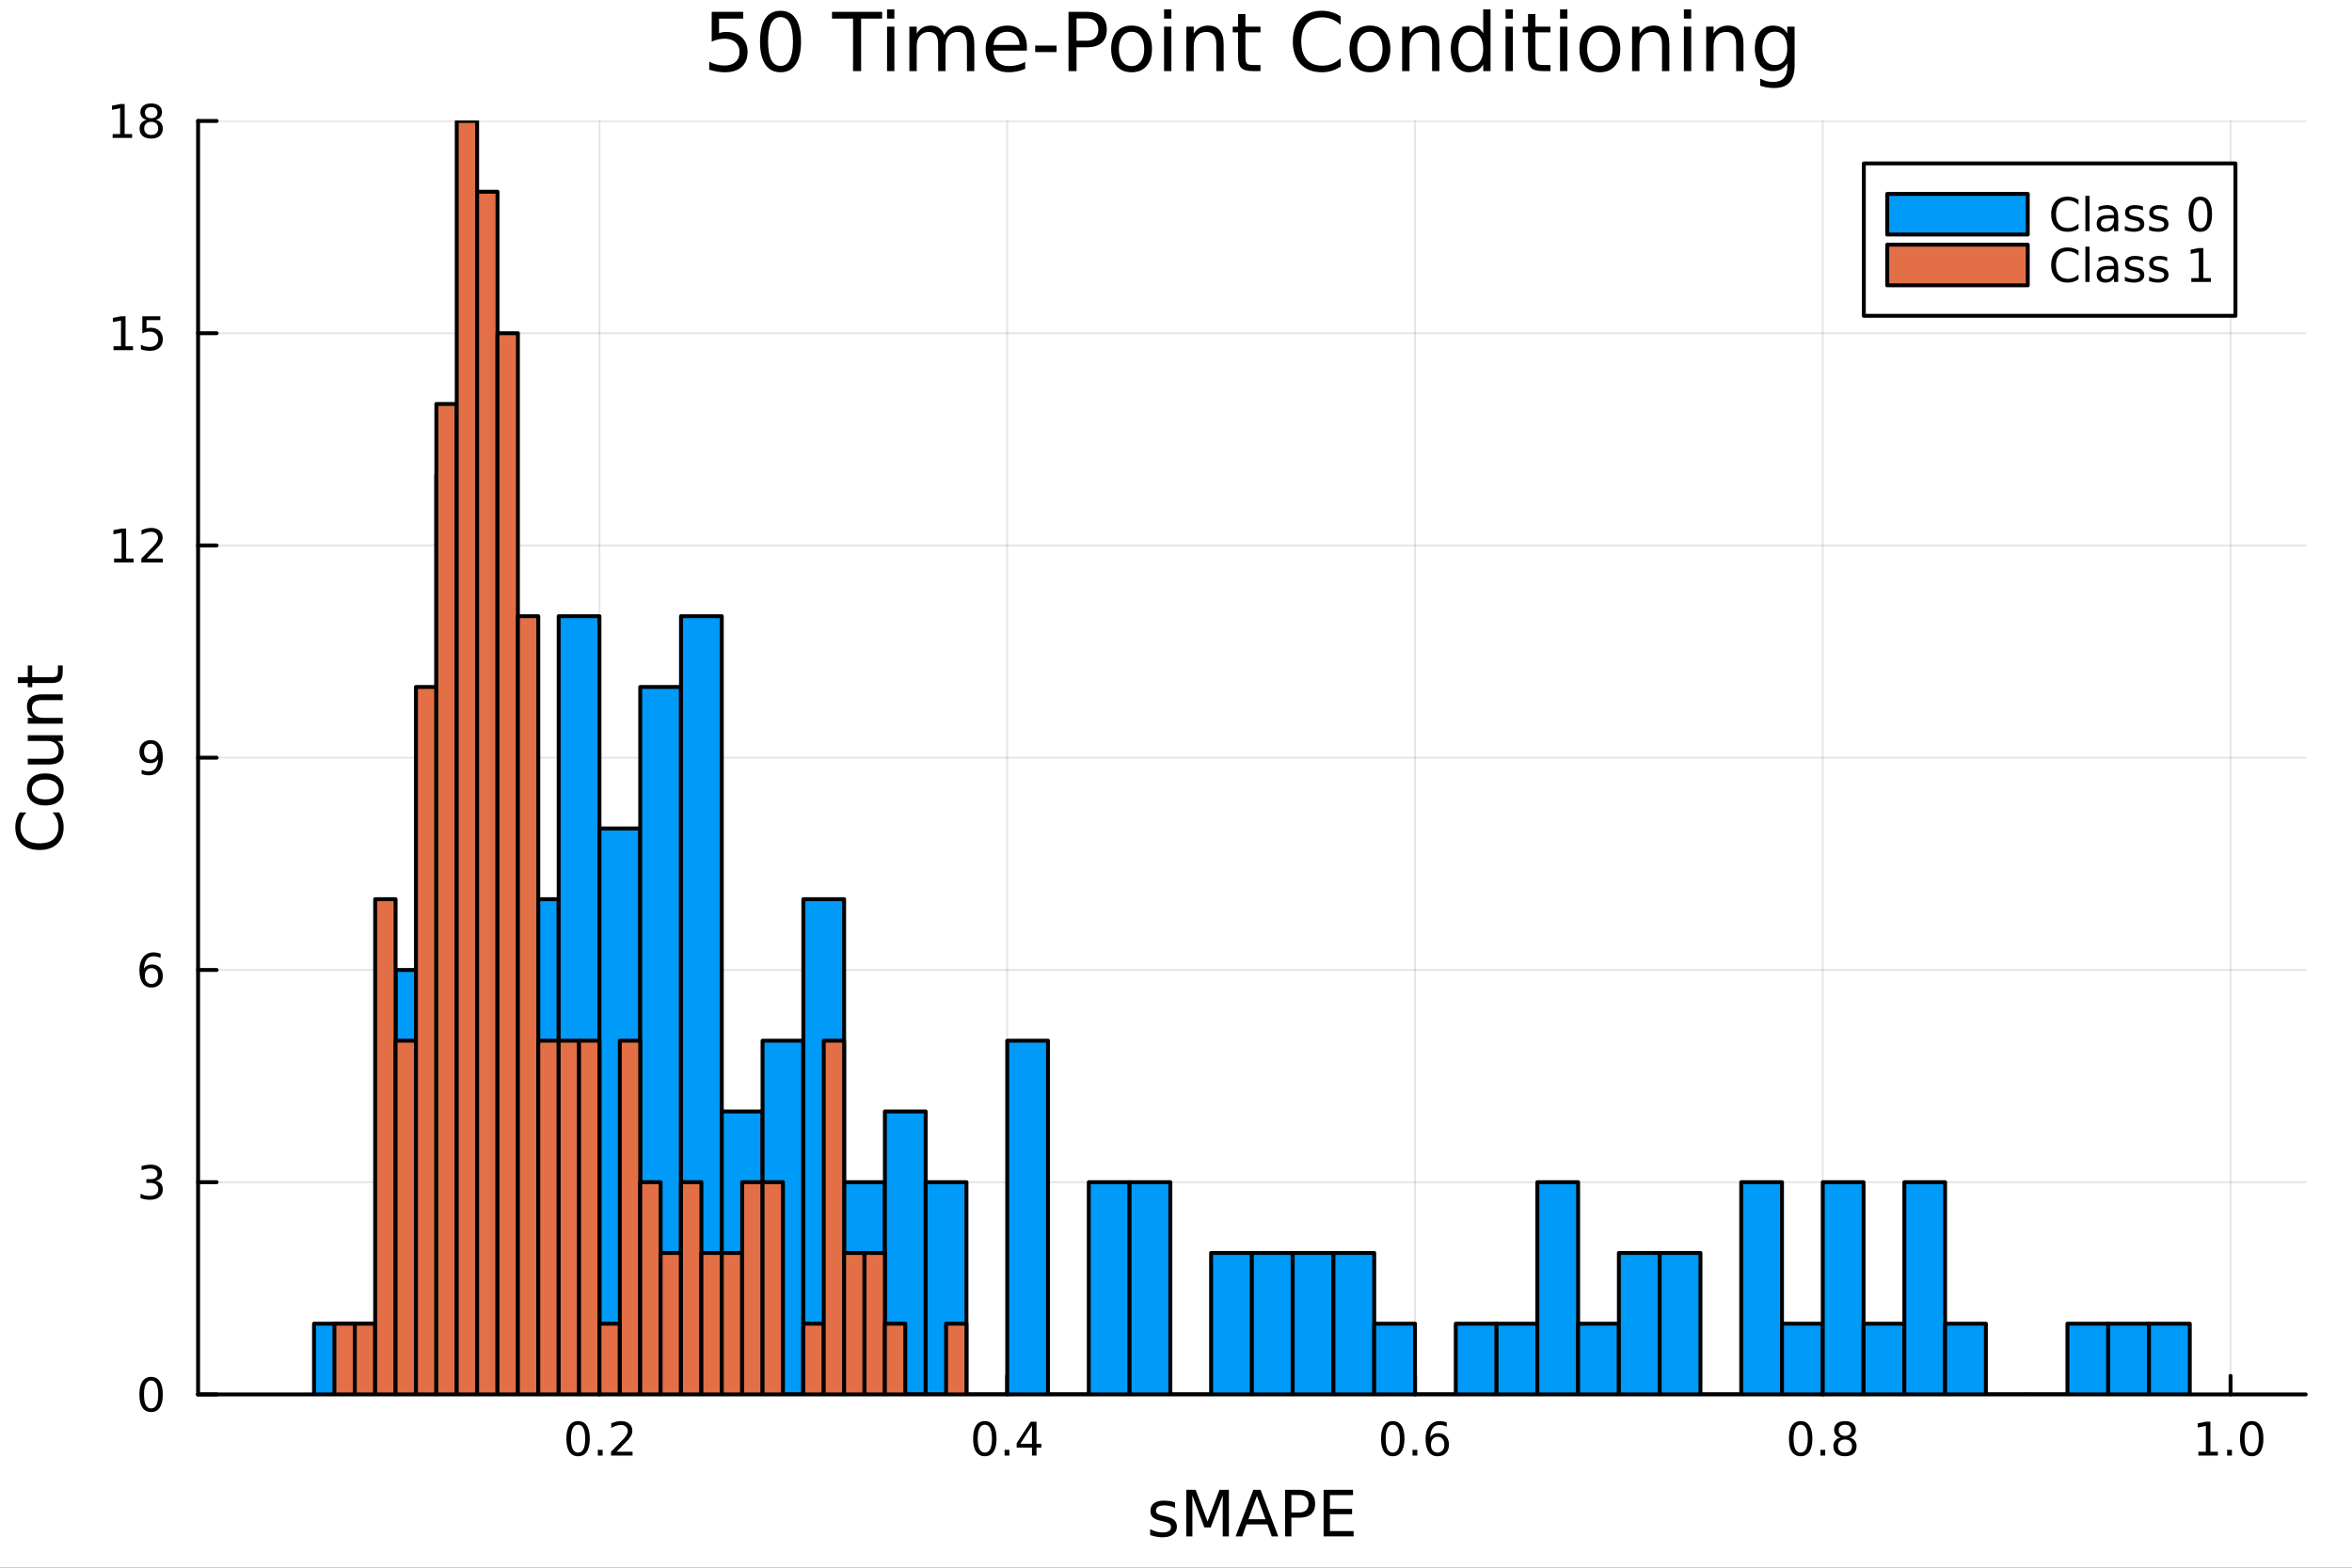 <?xml version="1.0" encoding="utf-8"?>
<svg xmlns="http://www.w3.org/2000/svg" xmlns:xlink="http://www.w3.org/1999/xlink" width="600" height="400" viewBox="0 0 2400 1600">
<rect x="0" y="0" width="2400" height="1600" fill="#333333" stroke="none"/>
<defs>
  <clipPath id="clip970">
    <rect x="0" y="0" width="2400" height="1600"/>
  </clipPath>
</defs>
<path clip-path="url(#clip970)" d="M0 1600 L2400 1600 L2400 8.88178e-14 L0 8.88178e-14  Z" fill="#ffffff" fill-rule="evenodd" fill-opacity="1"/>
<defs>
  <clipPath id="clip971">
    <rect x="480" y="0" width="1681" height="1600"/>
  </clipPath>
</defs>
<path clip-path="url(#clip970)" d="M202.135 1423.18 L2352.76 1423.18 L2352.76 123.472 L202.135 123.472  Z" fill="#ffffff" fill-rule="evenodd" fill-opacity="1"/>
<defs>
  <clipPath id="clip972">
    <rect x="202" y="123" width="2152" height="1301"/>
  </clipPath>
</defs>
<polyline clip-path="url(#clip972)" style="stroke:#000000; stroke-linecap:round; stroke-linejoin:round; stroke-width:2; stroke-opacity:0.1; fill:none" points="611.691,1423.18 611.691,123.472 "/>
<polyline clip-path="url(#clip972)" style="stroke:#000000; stroke-linecap:round; stroke-linejoin:round; stroke-width:2; stroke-opacity:0.1; fill:none" points="1027.79,1423.18 1027.79,123.472 "/>
<polyline clip-path="url(#clip972)" style="stroke:#000000; stroke-linecap:round; stroke-linejoin:round; stroke-width:2; stroke-opacity:0.1; fill:none" points="1443.88,1423.18 1443.88,123.472 "/>
<polyline clip-path="url(#clip972)" style="stroke:#000000; stroke-linecap:round; stroke-linejoin:round; stroke-width:2; stroke-opacity:0.1; fill:none" points="1859.98,1423.18 1859.98,123.472 "/>
<polyline clip-path="url(#clip972)" style="stroke:#000000; stroke-linecap:round; stroke-linejoin:round; stroke-width:2; stroke-opacity:0.1; fill:none" points="2276.08,1423.18 2276.08,123.472 "/>
<polyline clip-path="url(#clip970)" style="stroke:#000000; stroke-linecap:round; stroke-linejoin:round; stroke-width:4; stroke-opacity:1; fill:none" points="202.135,1423.18 2352.76,1423.18 "/>
<polyline clip-path="url(#clip970)" style="stroke:#000000; stroke-linecap:round; stroke-linejoin:round; stroke-width:4; stroke-opacity:1; fill:none" points="611.691,1423.18 611.691,1404.28 "/>
<polyline clip-path="url(#clip970)" style="stroke:#000000; stroke-linecap:round; stroke-linejoin:round; stroke-width:4; stroke-opacity:1; fill:none" points="1027.79,1423.18 1027.79,1404.28 "/>
<polyline clip-path="url(#clip970)" style="stroke:#000000; stroke-linecap:round; stroke-linejoin:round; stroke-width:4; stroke-opacity:1; fill:none" points="1443.88,1423.18 1443.88,1404.28 "/>
<polyline clip-path="url(#clip970)" style="stroke:#000000; stroke-linecap:round; stroke-linejoin:round; stroke-width:4; stroke-opacity:1; fill:none" points="1859.98,1423.18 1859.98,1404.28 "/>
<polyline clip-path="url(#clip970)" style="stroke:#000000; stroke-linecap:round; stroke-linejoin:round; stroke-width:4; stroke-opacity:1; fill:none" points="2276.08,1423.18 2276.08,1404.28 "/>
<path clip-path="url(#clip970)" d="M589.874 1454.1 Q586.262 1454.1 584.434 1457.66 Q582.628 1461.2 582.628 1468.33 Q582.628 1475.44 584.434 1479.01 Q586.262 1482.55 589.874 1482.55 Q593.508 1482.55 595.313 1479.01 Q597.142 1475.44 597.142 1468.33 Q597.142 1461.2 595.313 1457.66 Q593.508 1454.1 589.874 1454.1 M589.874 1450.39 Q595.684 1450.39 598.739 1455 Q601.818 1459.58 601.818 1468.33 Q601.818 1477.06 598.739 1481.67 Q595.684 1486.25 589.874 1486.25 Q584.063 1486.25 580.985 1481.67 Q577.929 1477.06 577.929 1468.33 Q577.929 1459.58 580.985 1455 Q584.063 1450.39 589.874 1450.39 Z" fill="#000000" fill-rule="nonzero" fill-opacity="1" /><path clip-path="url(#clip970)" d="M610.036 1479.7 L614.92 1479.7 L614.92 1485.58 L610.036 1485.58 L610.036 1479.7 Z" fill="#000000" fill-rule="nonzero" fill-opacity="1" /><path clip-path="url(#clip970)" d="M629.133 1481.64 L645.452 1481.64 L645.452 1485.58 L623.508 1485.58 L623.508 1481.64 Q626.17 1478.89 630.753 1474.26 Q635.359 1469.61 636.54 1468.27 Q638.785 1465.74 639.665 1464.01 Q640.568 1462.25 640.568 1460.56 Q640.568 1457.8 638.623 1456.07 Q636.702 1454.33 633.6 1454.33 Q631.401 1454.33 628.947 1455.09 Q626.517 1455.86 623.739 1457.41 L623.739 1452.69 Q626.563 1451.55 629.017 1450.97 Q631.471 1450.39 633.508 1450.39 Q638.878 1450.39 642.072 1453.08 Q645.267 1455.77 645.267 1460.26 Q645.267 1462.39 644.457 1464.31 Q643.67 1466.2 641.563 1468.8 Q640.984 1469.47 637.883 1472.69 Q634.781 1475.88 629.133 1481.64 Z" fill="#000000" fill-rule="nonzero" fill-opacity="1" /><path clip-path="url(#clip970)" d="M1004.93 1454.1 Q1001.32 1454.1 999.489 1457.66 Q997.683 1461.2 997.683 1468.33 Q997.683 1475.44 999.489 1479.01 Q1001.32 1482.55 1004.93 1482.55 Q1008.56 1482.55 1010.37 1479.01 Q1012.2 1475.44 1012.2 1468.33 Q1012.2 1461.2 1010.37 1457.66 Q1008.56 1454.1 1004.93 1454.1 M1004.93 1450.39 Q1010.74 1450.39 1013.79 1455 Q1016.87 1459.58 1016.87 1468.33 Q1016.87 1477.06 1013.79 1481.67 Q1010.74 1486.25 1004.93 1486.25 Q999.119 1486.25 996.04 1481.67 Q992.984 1477.06 992.984 1468.33 Q992.984 1459.58 996.04 1455 Q999.119 1450.39 1004.93 1450.39 Z" fill="#000000" fill-rule="nonzero" fill-opacity="1" /><path clip-path="url(#clip970)" d="M1025.09 1479.7 L1029.97 1479.7 L1029.97 1485.58 L1025.09 1485.58 L1025.09 1479.7 Z" fill="#000000" fill-rule="nonzero" fill-opacity="1" /><path clip-path="url(#clip970)" d="M1053.01 1455.09 L1041.2 1473.54 L1053.01 1473.54 L1053.01 1455.09 M1051.78 1451.02 L1057.66 1451.02 L1057.66 1473.54 L1062.59 1473.54 L1062.59 1477.43 L1057.66 1477.43 L1057.66 1485.58 L1053.01 1485.58 L1053.01 1477.43 L1037.41 1477.43 L1037.41 1472.92 L1051.78 1451.02 Z" fill="#000000" fill-rule="nonzero" fill-opacity="1" /><path clip-path="url(#clip970)" d="M1421.19 1454.1 Q1417.58 1454.1 1415.75 1457.66 Q1413.94 1461.2 1413.94 1468.33 Q1413.94 1475.44 1415.75 1479.01 Q1417.58 1482.55 1421.19 1482.55 Q1424.82 1482.55 1426.63 1479.01 Q1428.46 1475.44 1428.46 1468.33 Q1428.46 1461.2 1426.63 1457.66 Q1424.82 1454.1 1421.19 1454.1 M1421.19 1450.39 Q1427 1450.39 1430.05 1455 Q1433.13 1459.58 1433.13 1468.33 Q1433.13 1477.06 1430.05 1481.67 Q1427 1486.25 1421.19 1486.25 Q1415.38 1486.25 1412.3 1481.67 Q1409.24 1477.06 1409.24 1468.33 Q1409.24 1459.58 1412.3 1455 Q1415.38 1450.39 1421.19 1450.39 Z" fill="#000000" fill-rule="nonzero" fill-opacity="1" /><path clip-path="url(#clip970)" d="M1441.35 1479.7 L1446.23 1479.7 L1446.23 1485.58 L1441.35 1485.58 L1441.35 1479.7 Z" fill="#000000" fill-rule="nonzero" fill-opacity="1" /><path clip-path="url(#clip970)" d="M1467 1466.44 Q1463.85 1466.44 1462 1468.59 Q1460.17 1470.74 1460.17 1474.49 Q1460.17 1478.22 1462 1480.39 Q1463.85 1482.55 1467 1482.55 Q1470.15 1482.55 1471.97 1480.39 Q1473.83 1478.22 1473.83 1474.49 Q1473.83 1470.74 1471.97 1468.59 Q1470.15 1466.44 1467 1466.44 M1476.28 1451.78 L1476.28 1456.04 Q1474.52 1455.21 1472.71 1454.77 Q1470.93 1454.33 1469.17 1454.33 Q1464.54 1454.33 1462.09 1457.45 Q1459.66 1460.58 1459.31 1466.9 Q1460.68 1464.89 1462.74 1463.82 Q1464.8 1462.73 1467.28 1462.73 Q1472.48 1462.73 1475.49 1465.9 Q1478.53 1469.05 1478.53 1474.49 Q1478.53 1479.82 1475.38 1483.03 Q1472.23 1486.25 1467 1486.25 Q1461 1486.25 1457.83 1481.67 Q1454.66 1477.06 1454.66 1468.33 Q1454.66 1460.14 1458.55 1455.28 Q1462.44 1450.39 1468.99 1450.39 Q1470.75 1450.39 1472.53 1450.74 Q1474.34 1451.09 1476.28 1451.78 Z" fill="#000000" fill-rule="nonzero" fill-opacity="1" /><path clip-path="url(#clip970)" d="M1837.41 1454.1 Q1833.8 1454.1 1831.97 1457.66 Q1830.17 1461.2 1830.17 1468.33 Q1830.17 1475.44 1831.97 1479.01 Q1833.8 1482.55 1837.41 1482.55 Q1841.05 1482.55 1842.85 1479.01 Q1844.68 1475.44 1844.68 1468.33 Q1844.68 1461.2 1842.85 1457.66 Q1841.05 1454.1 1837.41 1454.1 M1837.41 1450.39 Q1843.22 1450.39 1846.28 1455 Q1849.36 1459.58 1849.36 1468.33 Q1849.36 1477.06 1846.28 1481.67 Q1843.22 1486.25 1837.41 1486.25 Q1831.6 1486.25 1828.52 1481.67 Q1825.47 1477.06 1825.47 1468.33 Q1825.47 1459.58 1828.52 1455 Q1831.6 1450.39 1837.41 1450.39 Z" fill="#000000" fill-rule="nonzero" fill-opacity="1" /><path clip-path="url(#clip970)" d="M1857.57 1479.7 L1862.46 1479.7 L1862.46 1485.58 L1857.57 1485.58 L1857.57 1479.7 Z" fill="#000000" fill-rule="nonzero" fill-opacity="1" /><path clip-path="url(#clip970)" d="M1882.64 1469.17 Q1879.31 1469.17 1877.39 1470.95 Q1875.49 1472.73 1875.49 1475.86 Q1875.49 1478.98 1877.39 1480.77 Q1879.31 1482.55 1882.64 1482.55 Q1885.98 1482.55 1887.9 1480.77 Q1889.82 1478.96 1889.82 1475.86 Q1889.82 1472.73 1887.9 1470.95 Q1886 1469.17 1882.64 1469.17 M1877.97 1467.18 Q1874.96 1466.44 1873.27 1464.38 Q1871.6 1462.32 1871.6 1459.35 Q1871.6 1455.21 1874.54 1452.8 Q1877.5 1450.39 1882.64 1450.39 Q1887.8 1450.39 1890.74 1452.8 Q1893.68 1455.21 1893.68 1459.35 Q1893.68 1462.32 1891.99 1464.38 Q1890.33 1466.44 1887.34 1467.18 Q1890.72 1467.96 1892.6 1470.26 Q1894.49 1472.55 1894.49 1475.86 Q1894.49 1480.88 1891.42 1483.57 Q1888.36 1486.25 1882.64 1486.25 Q1876.93 1486.25 1873.85 1483.57 Q1870.79 1480.88 1870.79 1475.86 Q1870.79 1472.55 1872.69 1470.26 Q1874.59 1467.96 1877.97 1467.18 M1876.25 1459.79 Q1876.25 1462.48 1877.92 1463.98 Q1879.61 1465.49 1882.64 1465.49 Q1885.65 1465.49 1887.34 1463.98 Q1889.05 1462.48 1889.05 1459.79 Q1889.05 1457.11 1887.34 1455.6 Q1885.65 1454.1 1882.64 1454.1 Q1879.61 1454.1 1877.92 1455.6 Q1876.25 1457.11 1876.25 1459.79 Z" fill="#000000" fill-rule="nonzero" fill-opacity="1" /><path clip-path="url(#clip970)" d="M2243.23 1481.64 L2250.87 1481.64 L2250.87 1455.28 L2242.56 1456.95 L2242.56 1452.69 L2250.82 1451.02 L2255.5 1451.02 L2255.5 1481.64 L2263.14 1481.64 L2263.14 1485.58 L2243.23 1485.58 L2243.23 1481.64 Z" fill="#000000" fill-rule="nonzero" fill-opacity="1" /><path clip-path="url(#clip970)" d="M2272.58 1479.7 L2277.47 1479.7 L2277.47 1485.58 L2272.58 1485.58 L2272.58 1479.7 Z" fill="#000000" fill-rule="nonzero" fill-opacity="1" /><path clip-path="url(#clip970)" d="M2297.65 1454.1 Q2294.04 1454.1 2292.21 1457.66 Q2290.41 1461.2 2290.41 1468.33 Q2290.41 1475.44 2292.21 1479.01 Q2294.04 1482.55 2297.65 1482.55 Q2301.29 1482.55 2303.09 1479.01 Q2304.92 1475.44 2304.92 1468.33 Q2304.92 1461.2 2303.09 1457.66 Q2301.29 1454.1 2297.65 1454.1 M2297.65 1450.39 Q2303.46 1450.39 2306.52 1455 Q2309.6 1459.58 2309.6 1468.33 Q2309.6 1477.06 2306.52 1481.67 Q2303.46 1486.25 2297.65 1486.25 Q2291.84 1486.25 2288.76 1481.67 Q2285.71 1477.06 2285.71 1468.33 Q2285.71 1459.58 2288.76 1455 Q2291.84 1450.39 2297.65 1450.39 Z" fill="#000000" fill-rule="nonzero" fill-opacity="1" /><path clip-path="url(#clip970)" d="M1198.99 1533.45 L1198.99 1538.98 Q1196.51 1537.71 1193.83 1537.07 Q1191.16 1536.44 1188.29 1536.44 Q1183.93 1536.44 1181.74 1537.77 Q1179.57 1539.11 1179.57 1541.79 Q1179.57 1543.82 1181.13 1545 Q1182.69 1546.15 1187.4 1547.2 L1189.41 1547.64 Q1195.65 1548.98 1198.26 1551.43 Q1200.9 1553.85 1200.9 1558.21 Q1200.9 1563.17 1196.95 1566.07 Q1193.04 1568.97 1186.16 1568.97 Q1183.3 1568.97 1180.18 1568.39 Q1177.09 1567.85 1173.65 1566.74 L1173.65 1560.69 Q1176.9 1562.38 1180.05 1563.24 Q1183.2 1564.07 1186.29 1564.07 Q1190.43 1564.07 1192.65 1562.66 Q1194.88 1561.23 1194.88 1558.65 Q1194.88 1556.27 1193.26 1554.99 Q1191.67 1553.72 1186.22 1552.54 L1184.19 1552.07 Q1178.75 1550.92 1176.33 1548.56 Q1173.91 1546.18 1173.91 1542.04 Q1173.91 1537.01 1177.47 1534.27 Q1181.04 1531.54 1187.59 1531.54 Q1190.84 1531.54 1193.7 1532.01 Q1196.57 1532.49 1198.99 1533.45 Z" fill="#000000" fill-rule="nonzero" fill-opacity="1" /><path clip-path="url(#clip970)" d="M1210.48 1520.52 L1220.06 1520.52 L1232.19 1552.86 L1244.38 1520.52 L1253.96 1520.52 L1253.96 1568.04 L1247.69 1568.04 L1247.69 1526.32 L1235.43 1558.91 L1228.97 1558.91 L1216.72 1526.32 L1216.72 1568.04 L1210.48 1568.04 L1210.48 1520.52 Z" fill="#000000" fill-rule="nonzero" fill-opacity="1" /><path clip-path="url(#clip970)" d="M1282.6 1526.86 L1273.88 1550.51 L1291.35 1550.51 L1282.6 1526.86 M1278.97 1520.52 L1286.26 1520.52 L1304.37 1568.04 L1297.69 1568.04 L1293.36 1555.85 L1271.94 1555.85 L1267.61 1568.04 L1260.83 1568.04 L1278.97 1520.52 Z" fill="#000000" fill-rule="nonzero" fill-opacity="1" /><path clip-path="url(#clip970)" d="M1317.74 1525.81 L1317.74 1543.66 L1325.82 1543.66 Q1330.31 1543.66 1332.76 1541.34 Q1335.21 1539.02 1335.21 1534.72 Q1335.21 1530.45 1332.76 1528.13 Q1330.31 1525.81 1325.82 1525.81 L1317.74 1525.81 M1311.31 1520.52 L1325.82 1520.52 Q1333.81 1520.52 1337.89 1524.15 Q1341.99 1527.75 1341.99 1534.72 Q1341.99 1541.75 1337.89 1545.35 Q1333.81 1548.95 1325.82 1548.95 L1317.74 1548.95 L1317.74 1568.04 L1311.31 1568.04 L1311.31 1520.52 Z" fill="#000000" fill-rule="nonzero" fill-opacity="1" /><path clip-path="url(#clip970)" d="M1350.62 1520.52 L1380.67 1520.52 L1380.67 1525.93 L1357.05 1525.93 L1357.05 1540 L1379.68 1540 L1379.68 1545.41 L1357.05 1545.41 L1357.05 1562.63 L1381.24 1562.63 L1381.24 1568.04 L1350.62 1568.04 L1350.62 1520.52 Z" fill="#000000" fill-rule="nonzero" fill-opacity="1" /><polyline clip-path="url(#clip972)" style="stroke:#000000; stroke-linecap:round; stroke-linejoin:round; stroke-width:2; stroke-opacity:0.1; fill:none" points="202.135,1423.18 2352.76,1423.18 "/>
<polyline clip-path="url(#clip972)" style="stroke:#000000; stroke-linecap:round; stroke-linejoin:round; stroke-width:2; stroke-opacity:0.1; fill:none" points="202.135,1206.56 2352.76,1206.56 "/>
<polyline clip-path="url(#clip972)" style="stroke:#000000; stroke-linecap:round; stroke-linejoin:round; stroke-width:2; stroke-opacity:0.1; fill:none" points="202.135,989.944 2352.76,989.944 "/>
<polyline clip-path="url(#clip972)" style="stroke:#000000; stroke-linecap:round; stroke-linejoin:round; stroke-width:2; stroke-opacity:0.1; fill:none" points="202.135,773.326 2352.76,773.326 "/>
<polyline clip-path="url(#clip972)" style="stroke:#000000; stroke-linecap:round; stroke-linejoin:round; stroke-width:2; stroke-opacity:0.1; fill:none" points="202.135,556.708 2352.76,556.708 "/>
<polyline clip-path="url(#clip972)" style="stroke:#000000; stroke-linecap:round; stroke-linejoin:round; stroke-width:2; stroke-opacity:0.1; fill:none" points="202.135,340.09 2352.76,340.09 "/>
<polyline clip-path="url(#clip972)" style="stroke:#000000; stroke-linecap:round; stroke-linejoin:round; stroke-width:2; stroke-opacity:0.1; fill:none" points="202.135,123.472 2352.76,123.472 "/>
<polyline clip-path="url(#clip970)" style="stroke:#000000; stroke-linecap:round; stroke-linejoin:round; stroke-width:4; stroke-opacity:1; fill:none" points="202.135,1423.18 202.135,123.472 "/>
<polyline clip-path="url(#clip970)" style="stroke:#000000; stroke-linecap:round; stroke-linejoin:round; stroke-width:4; stroke-opacity:1; fill:none" points="202.135,1423.18 221.033,1423.18 "/>
<polyline clip-path="url(#clip970)" style="stroke:#000000; stroke-linecap:round; stroke-linejoin:round; stroke-width:4; stroke-opacity:1; fill:none" points="202.135,1206.56 221.033,1206.56 "/>
<polyline clip-path="url(#clip970)" style="stroke:#000000; stroke-linecap:round; stroke-linejoin:round; stroke-width:4; stroke-opacity:1; fill:none" points="202.135,989.944 221.033,989.944 "/>
<polyline clip-path="url(#clip970)" style="stroke:#000000; stroke-linecap:round; stroke-linejoin:round; stroke-width:4; stroke-opacity:1; fill:none" points="202.135,773.326 221.033,773.326 "/>
<polyline clip-path="url(#clip970)" style="stroke:#000000; stroke-linecap:round; stroke-linejoin:round; stroke-width:4; stroke-opacity:1; fill:none" points="202.135,556.708 221.033,556.708 "/>
<polyline clip-path="url(#clip970)" style="stroke:#000000; stroke-linecap:round; stroke-linejoin:round; stroke-width:4; stroke-opacity:1; fill:none" points="202.135,340.09 221.033,340.09 "/>
<polyline clip-path="url(#clip970)" style="stroke:#000000; stroke-linecap:round; stroke-linejoin:round; stroke-width:4; stroke-opacity:1; fill:none" points="202.135,123.472 221.033,123.472 "/>
<path clip-path="url(#clip970)" d="M154.19 1408.98 Q150.579 1408.98 148.751 1412.54 Q146.945 1416.08 146.945 1423.21 Q146.945 1430.32 148.751 1433.89 Q150.579 1437.43 154.19 1437.43 Q157.825 1437.43 159.63 1433.89 Q161.459 1430.32 161.459 1423.21 Q161.459 1416.08 159.63 1412.54 Q157.825 1408.98 154.19 1408.98 M154.19 1405.27 Q160.001 1405.27 163.056 1409.88 Q166.135 1414.46 166.135 1423.21 Q166.135 1431.94 163.056 1436.55 Q160.001 1441.13 154.19 1441.13 Q148.38 1441.13 145.302 1436.55 Q142.246 1431.94 142.246 1423.21 Q142.246 1414.46 145.302 1409.88 Q148.38 1405.27 154.19 1405.27 Z" fill="#000000" fill-rule="nonzero" fill-opacity="1" /><path clip-path="url(#clip970)" d="M159.005 1205.21 Q162.362 1205.93 164.237 1208.19 Q166.135 1210.46 166.135 1213.8 Q166.135 1218.91 162.616 1221.71 Q159.098 1224.51 152.616 1224.51 Q150.441 1224.51 148.126 1224.07 Q145.834 1223.66 143.38 1222.8 L143.38 1218.29 Q145.325 1219.42 147.64 1220 Q149.954 1220.58 152.478 1220.58 Q156.876 1220.58 159.167 1218.84 Q161.482 1217.11 161.482 1213.8 Q161.482 1210.74 159.329 1209.03 Q157.2 1207.29 153.38 1207.29 L149.353 1207.29 L149.353 1203.45 L153.566 1203.45 Q157.015 1203.45 158.843 1202.08 Q160.672 1200.69 160.672 1198.1 Q160.672 1195.44 158.774 1194.03 Q156.899 1192.59 153.38 1192.59 Q151.459 1192.59 149.26 1193.01 Q147.061 1193.43 144.422 1194.31 L144.422 1190.14 Q147.084 1189.4 149.399 1189.03 Q151.737 1188.66 153.797 1188.66 Q159.121 1188.66 162.223 1191.09 Q165.325 1193.49 165.325 1197.62 Q165.325 1200.49 163.681 1202.48 Q162.038 1204.44 159.005 1205.21 Z" fill="#000000" fill-rule="nonzero" fill-opacity="1" /><path clip-path="url(#clip970)" d="M154.607 988.081 Q151.459 988.081 149.607 990.233 Q147.778 992.386 147.778 996.136 Q147.778 999.863 149.607 1002.04 Q151.459 1004.19 154.607 1004.19 Q157.755 1004.19 159.584 1002.04 Q161.436 999.863 161.436 996.136 Q161.436 992.386 159.584 990.233 Q157.755 988.081 154.607 988.081 M163.89 973.428 L163.89 977.687 Q162.13 976.854 160.325 976.414 Q158.542 975.974 156.783 975.974 Q152.153 975.974 149.7 979.099 Q147.269 982.224 146.922 988.543 Q148.288 986.53 150.348 985.465 Q152.408 984.377 154.885 984.377 Q160.093 984.377 163.102 987.548 Q166.135 990.696 166.135 996.136 Q166.135 1001.46 162.987 1004.68 Q159.839 1007.9 154.607 1007.9 Q148.612 1007.9 145.441 1003.31 Q142.269 998.705 142.269 989.979 Q142.269 981.784 146.158 976.923 Q150.047 972.039 156.598 972.039 Q158.357 972.039 160.14 972.386 Q161.945 972.733 163.89 973.428 Z" fill="#000000" fill-rule="nonzero" fill-opacity="1" /><path clip-path="url(#clip970)" d="M144.515 789.888 L144.515 785.629 Q146.274 786.462 148.079 786.902 Q149.885 787.342 151.621 787.342 Q156.251 787.342 158.681 784.24 Q161.135 781.115 161.482 774.773 Q160.14 776.763 158.079 777.828 Q156.019 778.893 153.519 778.893 Q148.334 778.893 145.302 775.768 Q142.292 772.62 142.292 767.18 Q142.292 761.856 145.441 758.639 Q148.589 755.421 153.82 755.421 Q159.815 755.421 162.964 760.027 Q166.135 764.611 166.135 773.361 Q166.135 781.532 162.246 786.416 Q158.38 791.277 151.829 791.277 Q150.07 791.277 148.265 790.93 Q146.459 790.583 144.515 789.888 M153.82 775.236 Q156.968 775.236 158.797 773.083 Q160.649 770.93 160.649 767.18 Q160.649 763.453 158.797 761.301 Q156.968 759.125 153.82 759.125 Q150.672 759.125 148.82 761.301 Q146.991 763.453 146.991 767.18 Q146.991 770.93 148.82 773.083 Q150.672 775.236 153.82 775.236 Z" fill="#000000" fill-rule="nonzero" fill-opacity="1" /><path clip-path="url(#clip970)" d="M116.436 570.053 L124.075 570.053 L124.075 543.687 L115.765 545.354 L115.765 541.095 L124.029 539.428 L128.705 539.428 L128.705 570.053 L136.343 570.053 L136.343 573.988 L116.436 573.988 L116.436 570.053 Z" fill="#000000" fill-rule="nonzero" fill-opacity="1" /><path clip-path="url(#clip970)" d="M149.816 570.053 L166.135 570.053 L166.135 573.988 L144.191 573.988 L144.191 570.053 Q146.853 567.298 151.436 562.669 Q156.042 558.016 157.223 556.673 Q159.468 554.15 160.348 552.414 Q161.251 550.655 161.251 548.965 Q161.251 546.21 159.306 544.474 Q157.385 542.738 154.283 542.738 Q152.084 542.738 149.63 543.502 Q147.2 544.266 144.422 545.817 L144.422 541.095 Q147.246 539.96 149.7 539.382 Q152.153 538.803 154.19 538.803 Q159.561 538.803 162.755 541.488 Q165.95 544.173 165.95 548.664 Q165.95 550.794 165.14 552.715 Q164.352 554.613 162.246 557.206 Q161.667 557.877 158.565 561.095 Q155.464 564.289 149.816 570.053 Z" fill="#000000" fill-rule="nonzero" fill-opacity="1" /><path clip-path="url(#clip970)" d="M115.834 353.435 L123.473 353.435 L123.473 327.069 L115.163 328.736 L115.163 324.477 L123.427 322.81 L128.103 322.81 L128.103 353.435 L135.742 353.435 L135.742 357.37 L115.834 357.37 L115.834 353.435 Z" fill="#000000" fill-rule="nonzero" fill-opacity="1" /><path clip-path="url(#clip970)" d="M145.232 322.81 L163.589 322.81 L163.589 326.745 L149.515 326.745 L149.515 335.217 Q150.533 334.87 151.552 334.708 Q152.57 334.523 153.589 334.523 Q159.376 334.523 162.755 337.694 Q166.135 340.866 166.135 346.282 Q166.135 351.861 162.663 354.963 Q159.19 358.041 152.871 358.041 Q150.695 358.041 148.427 357.671 Q146.181 357.301 143.774 356.56 L143.774 351.861 Q145.857 352.995 148.079 353.551 Q150.302 354.106 152.778 354.106 Q156.783 354.106 159.121 352 Q161.459 349.893 161.459 346.282 Q161.459 342.671 159.121 340.565 Q156.783 338.458 152.778 338.458 Q150.903 338.458 149.028 338.875 Q147.177 339.291 145.232 340.171 L145.232 322.81 Z" fill="#000000" fill-rule="nonzero" fill-opacity="1" /><path clip-path="url(#clip970)" d="M114.931 136.817 L122.57 136.817 L122.57 110.451 L114.26 112.118 L114.26 107.859 L122.524 106.192 L127.2 106.192 L127.2 136.817 L134.839 136.817 L134.839 140.752 L114.931 140.752 L114.931 136.817 Z" fill="#000000" fill-rule="nonzero" fill-opacity="1" /><path clip-path="url(#clip970)" d="M154.283 124.34 Q150.95 124.34 149.028 126.123 Q147.13 127.905 147.13 131.03 Q147.13 134.155 149.028 135.937 Q150.95 137.72 154.283 137.72 Q157.616 137.72 159.538 135.937 Q161.459 134.132 161.459 131.03 Q161.459 127.905 159.538 126.123 Q157.64 124.34 154.283 124.34 M149.607 122.349 Q146.598 121.609 144.908 119.549 Q143.241 117.488 143.241 114.525 Q143.241 110.382 146.181 107.975 Q149.144 105.567 154.283 105.567 Q159.445 105.567 162.385 107.975 Q165.325 110.382 165.325 114.525 Q165.325 117.488 163.635 119.549 Q161.968 121.609 158.982 122.349 Q162.362 123.136 164.237 125.428 Q166.135 127.72 166.135 131.03 Q166.135 136.053 163.056 138.738 Q160.001 141.423 154.283 141.423 Q148.566 141.423 145.487 138.738 Q142.431 136.053 142.431 131.03 Q142.431 127.72 144.329 125.428 Q146.228 123.136 149.607 122.349 M147.894 114.965 Q147.894 117.65 149.561 119.155 Q151.251 120.66 154.283 120.66 Q157.292 120.66 158.982 119.155 Q160.695 117.65 160.695 114.965 Q160.695 112.28 158.982 110.775 Q157.292 109.271 154.283 109.271 Q151.251 109.271 149.561 110.775 Q147.894 112.28 147.894 114.965 Z" fill="#000000" fill-rule="nonzero" fill-opacity="1" /><path clip-path="url(#clip970)" d="M20.144 829.185 L26.924 829.185 Q23.9 832.432 22.404 836.124 Q20.908 839.784 20.908 843.922 Q20.908 852.07 25.905 856.398 Q30.871 860.727 40.292 860.727 Q49.681 860.727 54.678 856.398 Q59.644 852.07 59.644 843.922 Q59.644 839.784 58.148 836.124 Q56.652 832.432 53.628 829.185 L60.344 829.185 Q62.636 832.559 63.781 836.346 Q64.927 840.102 64.927 844.304 Q64.927 855.093 58.339 861.3 Q51.718 867.507 40.292 867.507 Q28.834 867.507 22.245 861.3 Q15.625 855.093 15.625 844.304 Q15.625 840.039 16.771 836.283 Q17.885 832.495 20.144 829.185 Z" fill="#000000" fill-rule="nonzero" fill-opacity="1" /><path clip-path="url(#clip970)" d="M32.462 805.696 Q32.462 810.406 36.154 813.143 Q39.815 815.881 46.212 815.881 Q52.609 815.881 56.302 813.175 Q59.962 810.438 59.962 805.696 Q59.962 801.017 56.27 798.28 Q52.578 795.542 46.212 795.542 Q39.878 795.542 36.186 798.28 Q32.462 801.017 32.462 805.696 M27.497 805.696 Q27.497 798.057 32.462 793.696 Q37.427 789.336 46.212 789.336 Q54.965 789.336 59.962 793.696 Q64.927 798.057 64.927 805.696 Q64.927 813.366 59.962 817.727 Q54.965 822.055 46.212 822.055 Q37.427 822.055 32.462 817.727 Q27.497 813.366 27.497 805.696 Z" fill="#000000" fill-rule="nonzero" fill-opacity="1" /><path clip-path="url(#clip970)" d="M49.936 780.233 L28.356 780.233 L28.356 774.376 L49.713 774.376 Q54.774 774.376 57.32 772.403 Q59.835 770.43 59.835 766.483 Q59.835 761.74 56.811 759.003 Q53.787 756.234 48.567 756.234 L28.356 756.234 L28.356 750.378 L64.004 750.378 L64.004 756.234 L58.53 756.234 Q61.776 758.367 63.368 761.199 Q64.927 764 64.927 767.724 Q64.927 773.867 61.108 777.05 Q57.288 780.233 49.936 780.233 M27.497 765.496 L27.497 765.496 Z" fill="#000000" fill-rule="nonzero" fill-opacity="1" /><path clip-path="url(#clip970)" d="M42.488 708.682 L64.004 708.682 L64.004 714.539 L42.679 714.539 Q37.618 714.539 35.104 716.512 Q32.589 718.485 32.589 722.432 Q32.589 727.175 35.613 729.912 Q38.637 732.649 43.857 732.649 L64.004 732.649 L64.004 738.537 L28.356 738.537 L28.356 732.649 L33.894 732.649 Q30.68 730.548 29.088 727.716 Q27.497 724.851 27.497 721.127 Q27.497 714.984 31.316 711.833 Q35.104 708.682 42.488 708.682 Z" fill="#000000" fill-rule="nonzero" fill-opacity="1" /><path clip-path="url(#clip970)" d="M18.235 691.208 L28.356 691.208 L28.356 679.145 L32.908 679.145 L32.908 691.208 L52.259 691.208 Q56.62 691.208 57.861 690.031 Q59.103 688.821 59.103 685.161 L59.103 679.145 L64.004 679.145 L64.004 685.161 Q64.004 691.94 61.49 694.519 Q58.943 697.097 52.259 697.097 L32.908 697.097 L32.908 701.393 L28.356 701.393 L28.356 697.097 L18.235 697.097 L18.235 691.208 Z" fill="#000000" fill-rule="nonzero" fill-opacity="1" /><path clip-path="url(#clip970)" d="M726.239 12.096 L758.363 12.096 L758.363 18.983 L733.733 18.983 L733.733 33.809 Q735.515 33.201 737.298 32.918 Q739.08 32.594 740.863 32.594 Q750.99 32.594 756.904 38.143 Q762.819 43.693 762.819 53.172 Q762.819 62.935 756.742 68.363 Q750.666 73.751 739.607 73.751 Q735.799 73.751 731.829 73.103 Q727.9 72.454 723.687 71.158 L723.687 62.935 Q727.333 64.92 731.221 65.892 Q735.11 66.864 739.445 66.864 Q746.453 66.864 750.544 63.178 Q754.636 59.492 754.636 53.172 Q754.636 46.853 750.544 43.166 Q746.453 39.48 739.445 39.48 Q736.164 39.48 732.882 40.209 Q729.642 40.938 726.239 42.478 L726.239 12.096 Z" fill="#000000" fill-rule="nonzero" fill-opacity="1" /><path clip-path="url(#clip970)" d="M796.441 17.484 Q790.122 17.484 786.921 23.722 Q783.762 29.92 783.762 42.397 Q783.762 54.833 786.921 61.071 Q790.122 67.269 796.441 67.269 Q802.801 67.269 805.961 61.071 Q809.161 54.833 809.161 42.397 Q809.161 29.92 805.961 23.722 Q802.801 17.484 796.441 17.484 M796.441 11.002 Q806.609 11.002 811.956 19.064 Q817.344 27.084 817.344 42.397 Q817.344 57.669 811.956 65.73 Q806.609 73.751 796.441 73.751 Q786.273 73.751 780.886 65.73 Q775.538 57.669 775.538 42.397 Q775.538 27.084 780.886 19.064 Q786.273 11.002 796.441 11.002 Z" fill="#000000" fill-rule="nonzero" fill-opacity="1" /><path clip-path="url(#clip970)" d="M848.981 12.096 L900.144 12.096 L900.144 18.983 L878.674 18.983 L878.674 72.576 L870.451 72.576 L870.451 18.983 L848.981 18.983 L848.981 12.096 Z" fill="#000000" fill-rule="nonzero" fill-opacity="1" /><path clip-path="url(#clip970)" d="M905.167 27.206 L912.621 27.206 L912.621 72.576 L905.167 72.576 L905.167 27.206 M905.167 9.544 L912.621 9.544 L912.621 18.983 L905.167 18.983 L905.167 9.544 Z" fill="#000000" fill-rule="nonzero" fill-opacity="1" /><path clip-path="url(#clip970)" d="M963.541 35.915 Q966.336 30.892 970.225 28.502 Q974.114 26.112 979.38 26.112 Q986.469 26.112 990.317 31.095 Q994.166 36.037 994.166 45.192 L994.166 72.576 L986.671 72.576 L986.671 45.435 Q986.671 38.913 984.362 35.753 Q982.053 32.594 977.314 32.594 Q971.521 32.594 968.159 36.442 Q964.797 40.29 964.797 46.934 L964.797 72.576 L957.302 72.576 L957.302 45.435 Q957.302 38.873 954.993 35.753 Q952.684 32.594 947.864 32.594 Q942.152 32.594 938.79 36.482 Q935.428 40.331 935.428 46.934 L935.428 72.576 L927.933 72.576 L927.933 27.206 L935.428 27.206 L935.428 34.254 Q937.98 30.082 941.544 28.097 Q945.109 26.112 950.011 26.112 Q954.953 26.112 958.396 28.624 Q961.88 31.135 963.541 35.915 Z" fill="#000000" fill-rule="nonzero" fill-opacity="1" /><path clip-path="url(#clip970)" d="M1047.84 48.028 L1047.84 51.673 L1013.57 51.673 Q1014.06 59.37 1018.19 63.421 Q1022.36 67.431 1029.77 67.431 Q1034.07 67.431 1038.08 66.378 Q1042.13 65.325 1046.1 63.218 L1046.1 70.267 Q1042.09 71.968 1037.87 72.86 Q1033.66 73.751 1029.33 73.751 Q1018.47 73.751 1012.11 67.431 Q1005.79 61.112 1005.79 50.337 Q1005.79 39.197 1011.79 32.675 Q1017.82 26.112 1028.03 26.112 Q1037.19 26.112 1042.49 32.026 Q1047.84 37.9 1047.84 48.028 M1040.39 45.84 Q1040.31 39.723 1036.94 36.077 Q1033.62 32.431 1028.11 32.431 Q1021.87 32.431 1018.11 35.956 Q1014.38 39.48 1013.81 45.88 L1040.39 45.84 Z" fill="#000000" fill-rule="nonzero" fill-opacity="1" /><path clip-path="url(#clip970)" d="M1056.31 46.529 L1078.14 46.529 L1078.14 53.172 L1056.31 53.172 L1056.31 46.529 Z" fill="#000000" fill-rule="nonzero" fill-opacity="1" /><path clip-path="url(#clip970)" d="M1098.52 18.82 L1098.52 41.546 L1108.81 41.546 Q1114.52 41.546 1117.64 38.589 Q1120.76 35.632 1120.76 30.163 Q1120.76 24.735 1117.64 21.778 Q1114.52 18.82 1108.81 18.82 L1098.52 18.82 M1090.33 12.096 L1108.81 12.096 Q1118.97 12.096 1124.16 16.714 Q1129.38 21.292 1129.38 30.163 Q1129.38 39.115 1124.16 43.693 Q1118.97 48.271 1108.81 48.271 L1098.52 48.271 L1098.52 72.576 L1090.33 72.576 L1090.33 12.096 Z" fill="#000000" fill-rule="nonzero" fill-opacity="1" /><path clip-path="url(#clip970)" d="M1154.66 32.431 Q1148.67 32.431 1145.18 37.131 Q1141.7 41.789 1141.7 49.931 Q1141.7 58.074 1145.14 62.773 Q1148.63 67.431 1154.66 67.431 Q1160.62 67.431 1164.1 62.732 Q1167.58 58.033 1167.58 49.931 Q1167.58 41.87 1164.1 37.171 Q1160.62 32.431 1154.66 32.431 M1154.66 26.112 Q1164.38 26.112 1169.93 32.431 Q1175.48 38.751 1175.48 49.931 Q1175.48 61.071 1169.93 67.431 Q1164.38 73.751 1154.66 73.751 Q1144.9 73.751 1139.35 67.431 Q1133.84 61.071 1133.84 49.931 Q1133.84 38.751 1139.35 32.431 Q1144.9 26.112 1154.66 26.112 Z" fill="#000000" fill-rule="nonzero" fill-opacity="1" /><path clip-path="url(#clip970)" d="M1187.84 27.206 L1195.29 27.206 L1195.29 72.576 L1187.84 72.576 L1187.84 27.206 M1187.84 9.544 L1195.29 9.544 L1195.29 18.983 L1187.84 18.983 L1187.84 9.544 Z" fill="#000000" fill-rule="nonzero" fill-opacity="1" /><path clip-path="url(#clip970)" d="M1248.6 45.192 L1248.6 72.576 L1241.15 72.576 L1241.15 45.435 Q1241.15 38.994 1238.64 35.794 Q1236.13 32.594 1231.1 32.594 Q1225.07 32.594 1221.58 36.442 Q1218.1 40.29 1218.1 46.934 L1218.1 72.576 L1210.61 72.576 L1210.61 27.206 L1218.1 27.206 L1218.1 34.254 Q1220.77 30.163 1224.38 28.138 Q1228.02 26.112 1232.76 26.112 Q1240.58 26.112 1244.59 30.973 Q1248.6 35.794 1248.6 45.192 Z" fill="#000000" fill-rule="nonzero" fill-opacity="1" /><path clip-path="url(#clip970)" d="M1270.84 14.324 L1270.84 27.206 L1286.2 27.206 L1286.2 32.999 L1270.84 32.999 L1270.84 57.628 Q1270.84 63.178 1272.34 64.758 Q1273.88 66.338 1278.54 66.338 L1286.2 66.338 L1286.2 72.576 L1278.54 72.576 Q1269.91 72.576 1266.63 69.376 Q1263.35 66.135 1263.35 57.628 L1263.35 32.999 L1257.88 32.999 L1257.88 27.206 L1263.35 27.206 L1263.35 14.324 L1270.84 14.324 Z" fill="#000000" fill-rule="nonzero" fill-opacity="1" /><path clip-path="url(#clip970)" d="M1367.98 16.755 L1367.98 25.383 Q1363.85 21.535 1359.15 19.631 Q1354.49 17.727 1349.23 17.727 Q1338.86 17.727 1333.35 24.087 Q1327.84 30.406 1327.84 42.397 Q1327.84 54.347 1333.35 60.707 Q1338.86 67.026 1349.23 67.026 Q1354.49 67.026 1359.15 65.122 Q1363.85 63.218 1367.98 59.37 L1367.98 67.918 Q1363.69 70.834 1358.87 72.292 Q1354.09 73.751 1348.74 73.751 Q1335.01 73.751 1327.11 65.365 Q1319.21 56.94 1319.21 42.397 Q1319.21 27.814 1327.11 19.428 Q1335.01 11.002 1348.74 11.002 Q1354.17 11.002 1358.95 12.461 Q1363.77 13.878 1367.98 16.755 Z" fill="#000000" fill-rule="nonzero" fill-opacity="1" /><path clip-path="url(#clip970)" d="M1397.88 32.431 Q1391.88 32.431 1388.4 37.131 Q1384.92 41.789 1384.92 49.931 Q1384.92 58.074 1388.36 62.773 Q1391.84 67.431 1397.88 67.431 Q1403.83 67.431 1407.32 62.732 Q1410.8 58.033 1410.8 49.931 Q1410.8 41.87 1407.32 37.171 Q1403.83 32.431 1397.88 32.431 M1397.88 26.112 Q1407.6 26.112 1413.15 32.431 Q1418.7 38.751 1418.7 49.931 Q1418.7 61.071 1413.15 67.431 Q1407.6 73.751 1397.88 73.751 Q1388.12 73.751 1382.57 67.431 Q1377.06 61.071 1377.06 49.931 Q1377.06 38.751 1382.57 32.431 Q1388.12 26.112 1397.88 26.112 Z" fill="#000000" fill-rule="nonzero" fill-opacity="1" /><path clip-path="url(#clip970)" d="M1468.77 45.192 L1468.77 72.576 L1461.32 72.576 L1461.32 45.435 Q1461.32 38.994 1458.8 35.794 Q1456.29 32.594 1451.27 32.594 Q1445.23 32.594 1441.75 36.442 Q1438.27 40.29 1438.27 46.934 L1438.27 72.576 L1430.77 72.576 L1430.77 27.206 L1438.27 27.206 L1438.27 34.254 Q1440.94 30.163 1444.55 28.138 Q1448.19 26.112 1452.93 26.112 Q1460.75 26.112 1464.76 30.973 Q1468.77 35.794 1468.77 45.192 Z" fill="#000000" fill-rule="nonzero" fill-opacity="1" /><path clip-path="url(#clip970)" d="M1513.49 34.092 L1513.49 9.544 L1520.95 9.544 L1520.95 72.576 L1513.49 72.576 L1513.49 65.77 Q1511.14 69.821 1507.54 71.806 Q1503.97 73.751 1498.95 73.751 Q1490.73 73.751 1485.54 67.188 Q1480.4 60.626 1480.4 49.931 Q1480.4 39.237 1485.54 32.675 Q1490.73 26.112 1498.95 26.112 Q1503.97 26.112 1507.54 28.097 Q1511.14 30.041 1513.49 34.092 M1488.09 49.931 Q1488.09 58.155 1491.45 62.854 Q1494.86 67.512 1500.77 67.512 Q1506.69 67.512 1510.09 62.854 Q1513.49 58.155 1513.49 49.931 Q1513.49 41.708 1510.09 37.05 Q1506.69 32.35 1500.77 32.35 Q1494.86 32.35 1491.45 37.05 Q1488.09 41.708 1488.09 49.931 Z" fill="#000000" fill-rule="nonzero" fill-opacity="1" /><path clip-path="url(#clip970)" d="M1536.3 27.206 L1543.75 27.206 L1543.75 72.576 L1536.3 72.576 L1536.3 27.206 M1536.3 9.544 L1543.75 9.544 L1543.75 18.983 L1536.3 18.983 L1536.3 9.544 Z" fill="#000000" fill-rule="nonzero" fill-opacity="1" /><path clip-path="url(#clip970)" d="M1566.72 14.324 L1566.72 27.206 L1582.07 27.206 L1582.07 32.999 L1566.72 32.999 L1566.72 57.628 Q1566.72 63.178 1568.22 64.758 Q1569.76 66.338 1574.42 66.338 L1582.07 66.338 L1582.07 72.576 L1574.42 72.576 Q1565.79 72.576 1562.51 69.376 Q1559.23 66.135 1559.23 57.628 L1559.23 32.999 L1553.76 32.999 L1553.76 27.206 L1559.23 27.206 L1559.23 14.324 L1566.72 14.324 Z" fill="#000000" fill-rule="nonzero" fill-opacity="1" /><path clip-path="url(#clip970)" d="M1591.88 27.206 L1599.33 27.206 L1599.33 72.576 L1591.88 72.576 L1591.88 27.206 M1591.88 9.544 L1599.33 9.544 L1599.33 18.983 L1591.88 18.983 L1591.88 9.544 Z" fill="#000000" fill-rule="nonzero" fill-opacity="1" /><path clip-path="url(#clip970)" d="M1632.51 32.431 Q1626.51 32.431 1623.03 37.131 Q1619.54 41.789 1619.54 49.931 Q1619.54 58.074 1622.99 62.773 Q1626.47 67.431 1632.51 67.431 Q1638.46 67.431 1641.95 62.732 Q1645.43 58.033 1645.43 49.931 Q1645.43 41.87 1641.95 37.171 Q1638.46 32.431 1632.51 32.431 M1632.51 26.112 Q1642.23 26.112 1647.78 32.431 Q1653.33 38.751 1653.33 49.931 Q1653.33 61.071 1647.78 67.431 Q1642.23 73.751 1632.51 73.751 Q1622.74 73.751 1617.19 67.431 Q1611.69 61.071 1611.69 49.931 Q1611.69 38.751 1617.19 32.431 Q1622.74 26.112 1632.51 26.112 Z" fill="#000000" fill-rule="nonzero" fill-opacity="1" /><path clip-path="url(#clip970)" d="M1703.4 45.192 L1703.4 72.576 L1695.94 72.576 L1695.94 45.435 Q1695.94 38.994 1693.43 35.794 Q1690.92 32.594 1685.9 32.594 Q1679.86 32.594 1676.38 36.442 Q1672.89 40.29 1672.89 46.934 L1672.89 72.576 L1665.4 72.576 L1665.4 27.206 L1672.89 27.206 L1672.89 34.254 Q1675.57 30.163 1679.17 28.138 Q1682.82 26.112 1687.56 26.112 Q1695.38 26.112 1699.39 30.973 Q1703.4 35.794 1703.4 45.192 Z" fill="#000000" fill-rule="nonzero" fill-opacity="1" /><path clip-path="url(#clip970)" d="M1718.26 27.206 L1725.72 27.206 L1725.72 72.576 L1718.26 72.576 L1718.26 27.206 M1718.26 9.544 L1725.72 9.544 L1725.72 18.983 L1718.26 18.983 L1718.26 9.544 Z" fill="#000000" fill-rule="nonzero" fill-opacity="1" /><path clip-path="url(#clip970)" d="M1779.03 45.192 L1779.03 72.576 L1771.57 72.576 L1771.57 45.435 Q1771.57 38.994 1769.06 35.794 Q1766.55 32.594 1761.53 32.594 Q1755.49 32.594 1752.01 36.442 Q1748.53 40.29 1748.53 46.934 L1748.53 72.576 L1741.03 72.576 L1741.03 27.206 L1748.53 27.206 L1748.53 34.254 Q1751.2 30.163 1754.8 28.138 Q1758.45 26.112 1763.19 26.112 Q1771.01 26.112 1775.02 30.973 Q1779.03 35.794 1779.03 45.192 Z" fill="#000000" fill-rule="nonzero" fill-opacity="1" /><path clip-path="url(#clip970)" d="M1823.75 49.364 Q1823.75 41.263 1820.39 36.806 Q1817.07 32.35 1811.03 32.35 Q1805.04 32.35 1801.67 36.806 Q1798.35 41.263 1798.35 49.364 Q1798.35 57.426 1801.67 61.882 Q1805.04 66.338 1811.03 66.338 Q1817.07 66.338 1820.39 61.882 Q1823.75 57.426 1823.75 49.364 M1831.2 66.945 Q1831.2 78.531 1826.06 84.162 Q1820.91 89.833 1810.3 89.833 Q1806.37 89.833 1802.89 89.225 Q1799.4 88.658 1796.12 87.443 L1796.12 80.192 Q1799.4 81.974 1802.6 82.825 Q1805.8 83.675 1809.13 83.675 Q1816.46 83.675 1820.1 79.827 Q1823.75 76.019 1823.75 68.282 L1823.75 64.596 Q1821.44 68.606 1817.84 70.591 Q1814.23 72.576 1809.21 72.576 Q1800.86 72.576 1795.76 66.216 Q1790.65 59.856 1790.65 49.364 Q1790.65 38.832 1795.76 32.472 Q1800.86 26.112 1809.21 26.112 Q1814.23 26.112 1817.84 28.097 Q1821.44 30.082 1823.75 34.092 L1823.75 27.206 L1831.2 27.206 L1831.2 66.945 Z" fill="#000000" fill-rule="nonzero" fill-opacity="1" /><path clip-path="url(#clip972)" d="M320.423 1350.97 L320.423 1423.18 L362.033 1423.18 L362.033 1350.97 L320.423 1350.97 L320.423 1350.97  Z" fill="#009af9" fill-rule="evenodd" fill-opacity="1"/>
<polyline clip-path="url(#clip972)" style="stroke:#000000; stroke-linecap:round; stroke-linejoin:round; stroke-width:4; stroke-opacity:1; fill:none" points="320.423,1350.97 320.423,1423.18 362.033,1423.18 362.033,1350.97 320.423,1350.97 "/>
<path clip-path="url(#clip972)" d="M362.033 1350.97 L362.033 1423.18 L403.642 1423.18 L403.642 1350.97 L362.033 1350.97 L362.033 1350.97  Z" fill="#009af9" fill-rule="evenodd" fill-opacity="1"/>
<polyline clip-path="url(#clip972)" style="stroke:#000000; stroke-linecap:round; stroke-linejoin:round; stroke-width:4; stroke-opacity:1; fill:none" points="362.033,1350.97 362.033,1423.18 403.642,1423.18 403.642,1350.97 362.033,1350.97 "/>
<path clip-path="url(#clip972)" d="M403.642 989.944 L403.642 1423.18 L445.252 1423.18 L445.252 989.944 L403.642 989.944 L403.642 989.944  Z" fill="#009af9" fill-rule="evenodd" fill-opacity="1"/>
<polyline clip-path="url(#clip972)" style="stroke:#000000; stroke-linecap:round; stroke-linejoin:round; stroke-width:4; stroke-opacity:1; fill:none" points="403.642,989.944 403.642,1423.18 445.252,1423.18 445.252,989.944 403.642,989.944 "/>
<path clip-path="url(#clip972)" d="M445.252 484.502 L445.252 1423.18 L486.862 1423.18 L486.862 484.502 L445.252 484.502 L445.252 484.502  Z" fill="#009af9" fill-rule="evenodd" fill-opacity="1"/>
<polyline clip-path="url(#clip972)" style="stroke:#000000; stroke-linecap:round; stroke-linejoin:round; stroke-width:4; stroke-opacity:1; fill:none" points="445.252,484.502 445.252,1423.18 486.862,1423.18 486.862,484.502 445.252,484.502 "/>
<path clip-path="url(#clip972)" d="M486.862 628.914 L486.862 1423.18 L528.471 1423.18 L528.471 628.914 L486.862 628.914 L486.862 628.914  Z" fill="#009af9" fill-rule="evenodd" fill-opacity="1"/>
<polyline clip-path="url(#clip972)" style="stroke:#000000; stroke-linecap:round; stroke-linejoin:round; stroke-width:4; stroke-opacity:1; fill:none" points="486.862,628.914 486.862,1423.18 528.471,1423.18 528.471,628.914 486.862,628.914 "/>
<path clip-path="url(#clip972)" d="M528.471 917.738 L528.471 1423.18 L570.081 1423.18 L570.081 917.738 L528.471 917.738 L528.471 917.738  Z" fill="#009af9" fill-rule="evenodd" fill-opacity="1"/>
<polyline clip-path="url(#clip972)" style="stroke:#000000; stroke-linecap:round; stroke-linejoin:round; stroke-width:4; stroke-opacity:1; fill:none" points="528.471,917.738 528.471,1423.18 570.081,1423.18 570.081,917.738 528.471,917.738 "/>
<path clip-path="url(#clip972)" d="M570.081 628.914 L570.081 1423.18 L611.691 1423.18 L611.691 628.914 L570.081 628.914 L570.081 628.914  Z" fill="#009af9" fill-rule="evenodd" fill-opacity="1"/>
<polyline clip-path="url(#clip972)" style="stroke:#000000; stroke-linecap:round; stroke-linejoin:round; stroke-width:4; stroke-opacity:1; fill:none" points="570.081,628.914 570.081,1423.18 611.691,1423.18 611.691,628.914 570.081,628.914 "/>
<path clip-path="url(#clip972)" d="M611.691 845.532 L611.691 1423.18 L653.3 1423.18 L653.3 845.532 L611.691 845.532 L611.691 845.532  Z" fill="#009af9" fill-rule="evenodd" fill-opacity="1"/>
<polyline clip-path="url(#clip972)" style="stroke:#000000; stroke-linecap:round; stroke-linejoin:round; stroke-width:4; stroke-opacity:1; fill:none" points="611.691,845.532 611.691,1423.18 653.3,1423.18 653.3,845.532 611.691,845.532 "/>
<path clip-path="url(#clip972)" d="M653.3 701.12 L653.3 1423.18 L694.91 1423.18 L694.91 701.12 L653.3 701.12 L653.3 701.12  Z" fill="#009af9" fill-rule="evenodd" fill-opacity="1"/>
<polyline clip-path="url(#clip972)" style="stroke:#000000; stroke-linecap:round; stroke-linejoin:round; stroke-width:4; stroke-opacity:1; fill:none" points="653.3,701.12 653.3,1423.18 694.91,1423.18 694.91,701.12 653.3,701.12 "/>
<path clip-path="url(#clip972)" d="M694.91 628.914 L694.91 1423.18 L736.52 1423.18 L736.52 628.914 L694.91 628.914 L694.91 628.914  Z" fill="#009af9" fill-rule="evenodd" fill-opacity="1"/>
<polyline clip-path="url(#clip972)" style="stroke:#000000; stroke-linecap:round; stroke-linejoin:round; stroke-width:4; stroke-opacity:1; fill:none" points="694.91,628.914 694.91,1423.18 736.52,1423.18 736.52,628.914 694.91,628.914 "/>
<path clip-path="url(#clip972)" d="M736.52 1134.36 L736.52 1423.18 L778.129 1423.18 L778.129 1134.36 L736.52 1134.36 L736.52 1134.36  Z" fill="#009af9" fill-rule="evenodd" fill-opacity="1"/>
<polyline clip-path="url(#clip972)" style="stroke:#000000; stroke-linecap:round; stroke-linejoin:round; stroke-width:4; stroke-opacity:1; fill:none" points="736.52,1134.36 736.52,1423.18 778.129,1423.18 778.129,1134.36 736.52,1134.36 "/>
<path clip-path="url(#clip972)" d="M778.129 1062.15 L778.129 1423.18 L819.739 1423.18 L819.739 1062.15 L778.129 1062.15 L778.129 1062.15  Z" fill="#009af9" fill-rule="evenodd" fill-opacity="1"/>
<polyline clip-path="url(#clip972)" style="stroke:#000000; stroke-linecap:round; stroke-linejoin:round; stroke-width:4; stroke-opacity:1; fill:none" points="778.129,1062.15 778.129,1423.18 819.739,1423.18 819.739,1062.15 778.129,1062.15 "/>
<path clip-path="url(#clip972)" d="M819.739 917.738 L819.739 1423.18 L861.349 1423.18 L861.349 917.738 L819.739 917.738 L819.739 917.738  Z" fill="#009af9" fill-rule="evenodd" fill-opacity="1"/>
<polyline clip-path="url(#clip972)" style="stroke:#000000; stroke-linecap:round; stroke-linejoin:round; stroke-width:4; stroke-opacity:1; fill:none" points="819.739,917.738 819.739,1423.18 861.349,1423.18 861.349,917.738 819.739,917.738 "/>
<path clip-path="url(#clip972)" d="M861.349 1206.56 L861.349 1423.18 L902.958 1423.18 L902.958 1206.56 L861.349 1206.56 L861.349 1206.56  Z" fill="#009af9" fill-rule="evenodd" fill-opacity="1"/>
<polyline clip-path="url(#clip972)" style="stroke:#000000; stroke-linecap:round; stroke-linejoin:round; stroke-width:4; stroke-opacity:1; fill:none" points="861.349,1206.56 861.349,1423.18 902.958,1423.18 902.958,1206.56 861.349,1206.56 "/>
<path clip-path="url(#clip972)" d="M902.958 1134.36 L902.958 1423.18 L944.568 1423.18 L944.568 1134.36 L902.958 1134.36 L902.958 1134.36  Z" fill="#009af9" fill-rule="evenodd" fill-opacity="1"/>
<polyline clip-path="url(#clip972)" style="stroke:#000000; stroke-linecap:round; stroke-linejoin:round; stroke-width:4; stroke-opacity:1; fill:none" points="902.958,1134.36 902.958,1423.18 944.568,1423.18 944.568,1134.36 902.958,1134.36 "/>
<path clip-path="url(#clip972)" d="M944.568 1206.56 L944.568 1423.18 L986.178 1423.18 L986.178 1206.56 L944.568 1206.56 L944.568 1206.56  Z" fill="#009af9" fill-rule="evenodd" fill-opacity="1"/>
<polyline clip-path="url(#clip972)" style="stroke:#000000; stroke-linecap:round; stroke-linejoin:round; stroke-width:4; stroke-opacity:1; fill:none" points="944.568,1206.56 944.568,1423.18 986.178,1423.18 986.178,1206.56 944.568,1206.56 "/>
<path clip-path="url(#clip972)" d="M986.178 1423.18 L986.178 1423.18 L1027.79 1423.18 L1027.79 1423.18 L986.178 1423.18 L986.178 1423.18  Z" fill="#009af9" fill-rule="evenodd" fill-opacity="1"/>
<polyline clip-path="url(#clip972)" style="stroke:#000000; stroke-linecap:round; stroke-linejoin:round; stroke-width:4; stroke-opacity:1; fill:none" points="986.178,1423.18 986.178,1423.18 1027.79,1423.18 986.178,1423.18 "/>
<path clip-path="url(#clip972)" d="M1027.79 1062.15 L1027.79 1423.18 L1069.4 1423.18 L1069.4 1062.15 L1027.79 1062.15 L1027.79 1062.15  Z" fill="#009af9" fill-rule="evenodd" fill-opacity="1"/>
<polyline clip-path="url(#clip972)" style="stroke:#000000; stroke-linecap:round; stroke-linejoin:round; stroke-width:4; stroke-opacity:1; fill:none" points="1027.79,1062.15 1027.79,1423.18 1069.4,1423.18 1069.4,1062.15 1027.79,1062.15 "/>
<path clip-path="url(#clip972)" d="M1069.4 1423.18 L1069.4 1423.18 L1111.01 1423.18 L1111.01 1423.18 L1069.4 1423.18 L1069.4 1423.18  Z" fill="#009af9" fill-rule="evenodd" fill-opacity="1"/>
<polyline clip-path="url(#clip972)" style="stroke:#000000; stroke-linecap:round; stroke-linejoin:round; stroke-width:4; stroke-opacity:1; fill:none" points="1069.4,1423.18 1069.4,1423.18 1111.01,1423.18 1069.4,1423.18 "/>
<path clip-path="url(#clip972)" d="M1111.01 1206.56 L1111.01 1423.18 L1152.62 1423.18 L1152.62 1206.56 L1111.01 1206.56 L1111.01 1206.56  Z" fill="#009af9" fill-rule="evenodd" fill-opacity="1"/>
<polyline clip-path="url(#clip972)" style="stroke:#000000; stroke-linecap:round; stroke-linejoin:round; stroke-width:4; stroke-opacity:1; fill:none" points="1111.01,1206.56 1111.01,1423.18 1152.62,1423.18 1152.62,1206.56 1111.01,1206.56 "/>
<path clip-path="url(#clip972)" d="M1152.62 1206.56 L1152.62 1423.18 L1194.23 1423.18 L1194.23 1206.56 L1152.62 1206.56 L1152.62 1206.56  Z" fill="#009af9" fill-rule="evenodd" fill-opacity="1"/>
<polyline clip-path="url(#clip972)" style="stroke:#000000; stroke-linecap:round; stroke-linejoin:round; stroke-width:4; stroke-opacity:1; fill:none" points="1152.62,1206.56 1152.62,1423.18 1194.23,1423.18 1194.23,1206.56 1152.62,1206.56 "/>
<path clip-path="url(#clip972)" d="M1194.23 1423.18 L1194.23 1423.18 L1235.84 1423.18 L1235.84 1423.18 L1194.23 1423.18 L1194.23 1423.18  Z" fill="#009af9" fill-rule="evenodd" fill-opacity="1"/>
<polyline clip-path="url(#clip972)" style="stroke:#000000; stroke-linecap:round; stroke-linejoin:round; stroke-width:4; stroke-opacity:1; fill:none" points="1194.23,1423.18 1194.23,1423.18 1235.84,1423.18 1194.23,1423.18 "/>
<path clip-path="url(#clip972)" d="M1235.84 1278.77 L1235.84 1423.18 L1277.45 1423.18 L1277.45 1278.77 L1235.84 1278.77 L1235.84 1278.77  Z" fill="#009af9" fill-rule="evenodd" fill-opacity="1"/>
<polyline clip-path="url(#clip972)" style="stroke:#000000; stroke-linecap:round; stroke-linejoin:round; stroke-width:4; stroke-opacity:1; fill:none" points="1235.84,1278.77 1235.84,1423.18 1277.45,1423.18 1277.45,1278.77 1235.84,1278.77 "/>
<path clip-path="url(#clip972)" d="M1277.45 1278.77 L1277.45 1423.18 L1319.06 1423.18 L1319.06 1278.77 L1277.45 1278.77 L1277.45 1278.77  Z" fill="#009af9" fill-rule="evenodd" fill-opacity="1"/>
<polyline clip-path="url(#clip972)" style="stroke:#000000; stroke-linecap:round; stroke-linejoin:round; stroke-width:4; stroke-opacity:1; fill:none" points="1277.45,1278.77 1277.45,1423.18 1319.06,1423.18 1319.06,1278.77 1277.45,1278.77 "/>
<path clip-path="url(#clip972)" d="M1319.06 1278.77 L1319.06 1423.18 L1360.66 1423.18 L1360.66 1278.77 L1319.06 1278.77 L1319.06 1278.77  Z" fill="#009af9" fill-rule="evenodd" fill-opacity="1"/>
<polyline clip-path="url(#clip972)" style="stroke:#000000; stroke-linecap:round; stroke-linejoin:round; stroke-width:4; stroke-opacity:1; fill:none" points="1319.06,1278.77 1319.06,1423.18 1360.66,1423.18 1360.66,1278.77 1319.06,1278.77 "/>
<path clip-path="url(#clip972)" d="M1360.66 1278.77 L1360.66 1423.18 L1402.27 1423.18 L1402.27 1278.77 L1360.66 1278.77 L1360.66 1278.77  Z" fill="#009af9" fill-rule="evenodd" fill-opacity="1"/>
<polyline clip-path="url(#clip972)" style="stroke:#000000; stroke-linecap:round; stroke-linejoin:round; stroke-width:4; stroke-opacity:1; fill:none" points="1360.66,1278.77 1360.66,1423.18 1402.27,1423.18 1402.27,1278.77 1360.66,1278.77 "/>
<path clip-path="url(#clip972)" d="M1402.27 1350.97 L1402.27 1423.18 L1443.88 1423.18 L1443.88 1350.97 L1402.27 1350.97 L1402.27 1350.97  Z" fill="#009af9" fill-rule="evenodd" fill-opacity="1"/>
<polyline clip-path="url(#clip972)" style="stroke:#000000; stroke-linecap:round; stroke-linejoin:round; stroke-width:4; stroke-opacity:1; fill:none" points="1402.27,1350.97 1402.27,1423.18 1443.88,1423.18 1443.88,1350.97 1402.27,1350.97 "/>
<path clip-path="url(#clip972)" d="M1443.88 1423.18 L1443.88 1423.18 L1485.49 1423.18 L1485.49 1423.18 L1443.88 1423.18 L1443.88 1423.18  Z" fill="#009af9" fill-rule="evenodd" fill-opacity="1"/>
<polyline clip-path="url(#clip972)" style="stroke:#000000; stroke-linecap:round; stroke-linejoin:round; stroke-width:4; stroke-opacity:1; fill:none" points="1443.88,1423.18 1443.88,1423.18 1485.49,1423.18 1443.88,1423.18 "/>
<path clip-path="url(#clip972)" d="M1485.49 1350.97 L1485.49 1423.18 L1527.1 1423.18 L1527.1 1350.97 L1485.49 1350.97 L1485.49 1350.97  Z" fill="#009af9" fill-rule="evenodd" fill-opacity="1"/>
<polyline clip-path="url(#clip972)" style="stroke:#000000; stroke-linecap:round; stroke-linejoin:round; stroke-width:4; stroke-opacity:1; fill:none" points="1485.49,1350.97 1485.49,1423.18 1527.1,1423.18 1527.1,1350.97 1485.49,1350.97 "/>
<path clip-path="url(#clip972)" d="M1527.1 1350.97 L1527.1 1423.18 L1568.71 1423.18 L1568.71 1350.97 L1527.1 1350.97 L1527.1 1350.97  Z" fill="#009af9" fill-rule="evenodd" fill-opacity="1"/>
<polyline clip-path="url(#clip972)" style="stroke:#000000; stroke-linecap:round; stroke-linejoin:round; stroke-width:4; stroke-opacity:1; fill:none" points="1527.1,1350.97 1527.1,1423.18 1568.71,1423.18 1568.71,1350.97 1527.1,1350.97 "/>
<path clip-path="url(#clip972)" d="M1568.71 1206.56 L1568.71 1423.18 L1610.32 1423.18 L1610.32 1206.56 L1568.71 1206.56 L1568.71 1206.56  Z" fill="#009af9" fill-rule="evenodd" fill-opacity="1"/>
<polyline clip-path="url(#clip972)" style="stroke:#000000; stroke-linecap:round; stroke-linejoin:round; stroke-width:4; stroke-opacity:1; fill:none" points="1568.71,1206.56 1568.71,1423.18 1610.32,1423.18 1610.32,1206.56 1568.71,1206.56 "/>
<path clip-path="url(#clip972)" d="M1610.32 1350.97 L1610.32 1423.18 L1651.93 1423.18 L1651.93 1350.97 L1610.32 1350.97 L1610.32 1350.97  Z" fill="#009af9" fill-rule="evenodd" fill-opacity="1"/>
<polyline clip-path="url(#clip972)" style="stroke:#000000; stroke-linecap:round; stroke-linejoin:round; stroke-width:4; stroke-opacity:1; fill:none" points="1610.32,1350.97 1610.32,1423.18 1651.93,1423.18 1651.93,1350.97 1610.32,1350.97 "/>
<path clip-path="url(#clip972)" d="M1651.93 1278.77 L1651.93 1423.18 L1693.54 1423.18 L1693.54 1278.77 L1651.93 1278.77 L1651.93 1278.77  Z" fill="#009af9" fill-rule="evenodd" fill-opacity="1"/>
<polyline clip-path="url(#clip972)" style="stroke:#000000; stroke-linecap:round; stroke-linejoin:round; stroke-width:4; stroke-opacity:1; fill:none" points="1651.93,1278.77 1651.93,1423.18 1693.54,1423.18 1693.54,1278.77 1651.93,1278.77 "/>
<path clip-path="url(#clip972)" d="M1693.54 1278.77 L1693.54 1423.18 L1735.15 1423.18 L1735.15 1278.77 L1693.54 1278.77 L1693.54 1278.77  Z" fill="#009af9" fill-rule="evenodd" fill-opacity="1"/>
<polyline clip-path="url(#clip972)" style="stroke:#000000; stroke-linecap:round; stroke-linejoin:round; stroke-width:4; stroke-opacity:1; fill:none" points="1693.54,1278.77 1693.54,1423.18 1735.15,1423.18 1735.15,1278.77 1693.54,1278.77 "/>
<path clip-path="url(#clip972)" d="M1735.15 1423.18 L1735.15 1423.18 L1776.76 1423.18 L1776.76 1423.18 L1735.15 1423.18 L1735.15 1423.18  Z" fill="#009af9" fill-rule="evenodd" fill-opacity="1"/>
<polyline clip-path="url(#clip972)" style="stroke:#000000; stroke-linecap:round; stroke-linejoin:round; stroke-width:4; stroke-opacity:1; fill:none" points="1735.15,1423.18 1735.15,1423.18 1776.76,1423.18 1735.15,1423.18 "/>
<path clip-path="url(#clip972)" d="M1776.76 1206.56 L1776.76 1423.18 L1818.37 1423.18 L1818.37 1206.56 L1776.76 1206.56 L1776.76 1206.56  Z" fill="#009af9" fill-rule="evenodd" fill-opacity="1"/>
<polyline clip-path="url(#clip972)" style="stroke:#000000; stroke-linecap:round; stroke-linejoin:round; stroke-width:4; stroke-opacity:1; fill:none" points="1776.76,1206.56 1776.76,1423.18 1818.37,1423.18 1818.37,1206.56 1776.76,1206.56 "/>
<path clip-path="url(#clip972)" d="M1818.37 1350.97 L1818.37 1423.18 L1859.98 1423.18 L1859.98 1350.97 L1818.37 1350.97 L1818.37 1350.97  Z" fill="#009af9" fill-rule="evenodd" fill-opacity="1"/>
<polyline clip-path="url(#clip972)" style="stroke:#000000; stroke-linecap:round; stroke-linejoin:round; stroke-width:4; stroke-opacity:1; fill:none" points="1818.37,1350.97 1818.37,1423.18 1859.98,1423.18 1859.98,1350.97 1818.37,1350.97 "/>
<path clip-path="url(#clip972)" d="M1859.98 1206.56 L1859.98 1423.18 L1901.59 1423.18 L1901.59 1206.56 L1859.98 1206.56 L1859.98 1206.56  Z" fill="#009af9" fill-rule="evenodd" fill-opacity="1"/>
<polyline clip-path="url(#clip972)" style="stroke:#000000; stroke-linecap:round; stroke-linejoin:round; stroke-width:4; stroke-opacity:1; fill:none" points="1859.98,1206.56 1859.98,1423.18 1901.59,1423.18 1901.59,1206.56 1859.98,1206.56 "/>
<path clip-path="url(#clip972)" d="M1901.59 1350.97 L1901.59 1423.18 L1943.2 1423.18 L1943.2 1350.97 L1901.59 1350.97 L1901.59 1350.97  Z" fill="#009af9" fill-rule="evenodd" fill-opacity="1"/>
<polyline clip-path="url(#clip972)" style="stroke:#000000; stroke-linecap:round; stroke-linejoin:round; stroke-width:4; stroke-opacity:1; fill:none" points="1901.59,1350.97 1901.59,1423.18 1943.2,1423.18 1943.2,1350.97 1901.59,1350.97 "/>
<path clip-path="url(#clip972)" d="M1943.2 1206.56 L1943.2 1423.18 L1984.81 1423.18 L1984.81 1206.56 L1943.2 1206.56 L1943.2 1206.56  Z" fill="#009af9" fill-rule="evenodd" fill-opacity="1"/>
<polyline clip-path="url(#clip972)" style="stroke:#000000; stroke-linecap:round; stroke-linejoin:round; stroke-width:4; stroke-opacity:1; fill:none" points="1943.2,1206.56 1943.2,1423.18 1984.81,1423.18 1984.81,1206.56 1943.2,1206.56 "/>
<path clip-path="url(#clip972)" d="M1984.81 1350.97 L1984.81 1423.18 L2026.42 1423.18 L2026.42 1350.97 L1984.81 1350.97 L1984.81 1350.97  Z" fill="#009af9" fill-rule="evenodd" fill-opacity="1"/>
<polyline clip-path="url(#clip972)" style="stroke:#000000; stroke-linecap:round; stroke-linejoin:round; stroke-width:4; stroke-opacity:1; fill:none" points="1984.81,1350.97 1984.81,1423.18 2026.42,1423.18 2026.42,1350.97 1984.81,1350.97 "/>
<path clip-path="url(#clip972)" d="M2026.42 1423.18 L2026.42 1423.18 L2068.03 1423.18 L2068.03 1423.18 L2026.42 1423.18 L2026.42 1423.18  Z" fill="#009af9" fill-rule="evenodd" fill-opacity="1"/>
<polyline clip-path="url(#clip972)" style="stroke:#000000; stroke-linecap:round; stroke-linejoin:round; stroke-width:4; stroke-opacity:1; fill:none" points="2026.42,1423.18 2026.42,1423.18 2068.03,1423.18 2026.42,1423.18 "/>
<path clip-path="url(#clip972)" d="M2068.03 1423.18 L2068.03 1423.18 L2109.64 1423.18 L2109.64 1423.18 L2068.03 1423.18 L2068.03 1423.18  Z" fill="#009af9" fill-rule="evenodd" fill-opacity="1"/>
<polyline clip-path="url(#clip972)" style="stroke:#000000; stroke-linecap:round; stroke-linejoin:round; stroke-width:4; stroke-opacity:1; fill:none" points="2068.03,1423.18 2068.03,1423.18 2109.64,1423.18 2068.03,1423.18 "/>
<path clip-path="url(#clip972)" d="M2109.64 1350.97 L2109.64 1423.18 L2151.25 1423.18 L2151.25 1350.97 L2109.64 1350.97 L2109.64 1350.97  Z" fill="#009af9" fill-rule="evenodd" fill-opacity="1"/>
<polyline clip-path="url(#clip972)" style="stroke:#000000; stroke-linecap:round; stroke-linejoin:round; stroke-width:4; stroke-opacity:1; fill:none" points="2109.64,1350.97 2109.64,1423.18 2151.25,1423.18 2151.25,1350.97 2109.64,1350.97 "/>
<path clip-path="url(#clip972)" d="M2151.25 1350.97 L2151.25 1423.18 L2192.86 1423.18 L2192.86 1350.97 L2151.25 1350.97 L2151.25 1350.97  Z" fill="#009af9" fill-rule="evenodd" fill-opacity="1"/>
<polyline clip-path="url(#clip972)" style="stroke:#000000; stroke-linecap:round; stroke-linejoin:round; stroke-width:4; stroke-opacity:1; fill:none" points="2151.25,1350.97 2151.25,1423.18 2192.86,1423.18 2192.86,1350.97 2151.25,1350.97 "/>
<path clip-path="url(#clip972)" d="M2192.86 1350.97 L2192.86 1423.18 L2234.47 1423.18 L2234.47 1350.97 L2192.86 1350.97 L2192.86 1350.97  Z" fill="#009af9" fill-rule="evenodd" fill-opacity="1"/>
<polyline clip-path="url(#clip972)" style="stroke:#000000; stroke-linecap:round; stroke-linejoin:round; stroke-width:4; stroke-opacity:1; fill:none" points="2192.86,1350.97 2192.86,1423.18 2234.47,1423.18 2234.47,1350.97 2192.86,1350.97 "/>
<circle clip-path="url(#clip972)" style="fill:#009af9; stroke:none; fill-opacity:0" cx="341.228" cy="1350.97" r="2"/>
<circle clip-path="url(#clip972)" style="fill:#009af9; stroke:none; fill-opacity:0" cx="382.837" cy="1350.97" r="2"/>
<circle clip-path="url(#clip972)" style="fill:#009af9; stroke:none; fill-opacity:0" cx="424.447" cy="989.944" r="2"/>
<circle clip-path="url(#clip972)" style="fill:#009af9; stroke:none; fill-opacity:0" cx="466.057" cy="484.502" r="2"/>
<circle clip-path="url(#clip972)" style="fill:#009af9; stroke:none; fill-opacity:0" cx="507.666" cy="628.914" r="2"/>
<circle clip-path="url(#clip972)" style="fill:#009af9; stroke:none; fill-opacity:0" cx="549.276" cy="917.738" r="2"/>
<circle clip-path="url(#clip972)" style="fill:#009af9; stroke:none; fill-opacity:0" cx="590.886" cy="628.914" r="2"/>
<circle clip-path="url(#clip972)" style="fill:#009af9; stroke:none; fill-opacity:0" cx="632.495" cy="845.532" r="2"/>
<circle clip-path="url(#clip972)" style="fill:#009af9; stroke:none; fill-opacity:0" cx="674.105" cy="701.12" r="2"/>
<circle clip-path="url(#clip972)" style="fill:#009af9; stroke:none; fill-opacity:0" cx="715.715" cy="628.914" r="2"/>
<circle clip-path="url(#clip972)" style="fill:#009af9; stroke:none; fill-opacity:0" cx="757.324" cy="1134.36" r="2"/>
<circle clip-path="url(#clip972)" style="fill:#009af9; stroke:none; fill-opacity:0" cx="798.934" cy="1062.15" r="2"/>
<circle clip-path="url(#clip972)" style="fill:#009af9; stroke:none; fill-opacity:0" cx="840.544" cy="917.738" r="2"/>
<circle clip-path="url(#clip972)" style="fill:#009af9; stroke:none; fill-opacity:0" cx="882.153" cy="1206.56" r="2"/>
<circle clip-path="url(#clip972)" style="fill:#009af9; stroke:none; fill-opacity:0" cx="923.763" cy="1134.36" r="2"/>
<circle clip-path="url(#clip972)" style="fill:#009af9; stroke:none; fill-opacity:0" cx="965.373" cy="1206.56" r="2"/>
<circle clip-path="url(#clip972)" style="fill:#009af9; stroke:none; fill-opacity:0" cx="1006.98" cy="1423.18" r="2"/>
<circle clip-path="url(#clip972)" style="fill:#009af9; stroke:none; fill-opacity:0" cx="1048.59" cy="1062.15" r="2"/>
<circle clip-path="url(#clip972)" style="fill:#009af9; stroke:none; fill-opacity:0" cx="1090.2" cy="1423.18" r="2"/>
<circle clip-path="url(#clip972)" style="fill:#009af9; stroke:none; fill-opacity:0" cx="1131.81" cy="1206.56" r="2"/>
<circle clip-path="url(#clip972)" style="fill:#009af9; stroke:none; fill-opacity:0" cx="1173.42" cy="1206.56" r="2"/>
<circle clip-path="url(#clip972)" style="fill:#009af9; stroke:none; fill-opacity:0" cx="1215.03" cy="1423.18" r="2"/>
<circle clip-path="url(#clip972)" style="fill:#009af9; stroke:none; fill-opacity:0" cx="1256.64" cy="1278.77" r="2"/>
<circle clip-path="url(#clip972)" style="fill:#009af9; stroke:none; fill-opacity:0" cx="1298.25" cy="1278.77" r="2"/>
<circle clip-path="url(#clip972)" style="fill:#009af9; stroke:none; fill-opacity:0" cx="1339.86" cy="1278.77" r="2"/>
<circle clip-path="url(#clip972)" style="fill:#009af9; stroke:none; fill-opacity:0" cx="1381.47" cy="1278.77" r="2"/>
<circle clip-path="url(#clip972)" style="fill:#009af9; stroke:none; fill-opacity:0" cx="1423.08" cy="1350.97" r="2"/>
<circle clip-path="url(#clip972)" style="fill:#009af9; stroke:none; fill-opacity:0" cx="1464.69" cy="1423.18" r="2"/>
<circle clip-path="url(#clip972)" style="fill:#009af9; stroke:none; fill-opacity:0" cx="1506.3" cy="1350.97" r="2"/>
<circle clip-path="url(#clip972)" style="fill:#009af9; stroke:none; fill-opacity:0" cx="1547.91" cy="1350.97" r="2"/>
<circle clip-path="url(#clip972)" style="fill:#009af9; stroke:none; fill-opacity:0" cx="1589.52" cy="1206.56" r="2"/>
<circle clip-path="url(#clip972)" style="fill:#009af9; stroke:none; fill-opacity:0" cx="1631.13" cy="1350.97" r="2"/>
<circle clip-path="url(#clip972)" style="fill:#009af9; stroke:none; fill-opacity:0" cx="1672.74" cy="1278.77" r="2"/>
<circle clip-path="url(#clip972)" style="fill:#009af9; stroke:none; fill-opacity:0" cx="1714.35" cy="1278.77" r="2"/>
<circle clip-path="url(#clip972)" style="fill:#009af9; stroke:none; fill-opacity:0" cx="1755.96" cy="1423.18" r="2"/>
<circle clip-path="url(#clip972)" style="fill:#009af9; stroke:none; fill-opacity:0" cx="1797.57" cy="1206.56" r="2"/>
<circle clip-path="url(#clip972)" style="fill:#009af9; stroke:none; fill-opacity:0" cx="1839.18" cy="1350.97" r="2"/>
<circle clip-path="url(#clip972)" style="fill:#009af9; stroke:none; fill-opacity:0" cx="1880.79" cy="1206.56" r="2"/>
<circle clip-path="url(#clip972)" style="fill:#009af9; stroke:none; fill-opacity:0" cx="1922.4" cy="1350.97" r="2"/>
<circle clip-path="url(#clip972)" style="fill:#009af9; stroke:none; fill-opacity:0" cx="1964.01" cy="1206.56" r="2"/>
<circle clip-path="url(#clip972)" style="fill:#009af9; stroke:none; fill-opacity:0" cx="2005.61" cy="1350.97" r="2"/>
<circle clip-path="url(#clip972)" style="fill:#009af9; stroke:none; fill-opacity:0" cx="2047.22" cy="1423.18" r="2"/>
<circle clip-path="url(#clip972)" style="fill:#009af9; stroke:none; fill-opacity:0" cx="2088.83" cy="1423.18" r="2"/>
<circle clip-path="url(#clip972)" style="fill:#009af9; stroke:none; fill-opacity:0" cx="2130.44" cy="1350.97" r="2"/>
<circle clip-path="url(#clip972)" style="fill:#009af9; stroke:none; fill-opacity:0" cx="2172.05" cy="1350.97" r="2"/>
<circle clip-path="url(#clip972)" style="fill:#009af9; stroke:none; fill-opacity:0" cx="2213.66" cy="1350.97" r="2"/>
<path clip-path="url(#clip972)" d="M341.228 1350.97 L341.228 1423.18 L362.033 1423.18 L362.033 1350.97 L341.228 1350.97 L341.228 1350.97  Z" fill="#e26f46" fill-rule="evenodd" fill-opacity="1"/>
<polyline clip-path="url(#clip972)" style="stroke:#000000; stroke-linecap:round; stroke-linejoin:round; stroke-width:4; stroke-opacity:1; fill:none" points="341.228,1350.97 341.228,1423.18 362.033,1423.18 362.033,1350.97 341.228,1350.97 "/>
<path clip-path="url(#clip972)" d="M362.033 1350.97 L362.033 1423.18 L382.837 1423.18 L382.837 1350.97 L362.033 1350.97 L362.033 1350.97  Z" fill="#e26f46" fill-rule="evenodd" fill-opacity="1"/>
<polyline clip-path="url(#clip972)" style="stroke:#000000; stroke-linecap:round; stroke-linejoin:round; stroke-width:4; stroke-opacity:1; fill:none" points="362.033,1350.97 362.033,1423.18 382.837,1423.18 382.837,1350.97 362.033,1350.97 "/>
<path clip-path="url(#clip972)" d="M382.837 917.738 L382.837 1423.18 L403.642 1423.18 L403.642 917.738 L382.837 917.738 L382.837 917.738  Z" fill="#e26f46" fill-rule="evenodd" fill-opacity="1"/>
<polyline clip-path="url(#clip972)" style="stroke:#000000; stroke-linecap:round; stroke-linejoin:round; stroke-width:4; stroke-opacity:1; fill:none" points="382.837,917.738 382.837,1423.18 403.642,1423.18 403.642,917.738 382.837,917.738 "/>
<path clip-path="url(#clip972)" d="M403.642 1062.15 L403.642 1423.18 L424.447 1423.18 L424.447 1062.15 L403.642 1062.15 L403.642 1062.15  Z" fill="#e26f46" fill-rule="evenodd" fill-opacity="1"/>
<polyline clip-path="url(#clip972)" style="stroke:#000000; stroke-linecap:round; stroke-linejoin:round; stroke-width:4; stroke-opacity:1; fill:none" points="403.642,1062.15 403.642,1423.18 424.447,1423.18 424.447,1062.15 403.642,1062.15 "/>
<path clip-path="url(#clip972)" d="M424.447 701.12 L424.447 1423.18 L445.252 1423.18 L445.252 701.12 L424.447 701.12 L424.447 701.12  Z" fill="#e26f46" fill-rule="evenodd" fill-opacity="1"/>
<polyline clip-path="url(#clip972)" style="stroke:#000000; stroke-linecap:round; stroke-linejoin:round; stroke-width:4; stroke-opacity:1; fill:none" points="424.447,701.12 424.447,1423.18 445.252,1423.18 445.252,701.12 424.447,701.12 "/>
<path clip-path="url(#clip972)" d="M445.252 412.296 L445.252 1423.18 L466.057 1423.18 L466.057 412.296 L445.252 412.296 L445.252 412.296  Z" fill="#e26f46" fill-rule="evenodd" fill-opacity="1"/>
<polyline clip-path="url(#clip972)" style="stroke:#000000; stroke-linecap:round; stroke-linejoin:round; stroke-width:4; stroke-opacity:1; fill:none" points="445.252,412.296 445.252,1423.18 466.057,1423.18 466.057,412.296 445.252,412.296 "/>
<path clip-path="url(#clip972)" d="M466.057 123.472 L466.057 1423.18 L486.862 1423.18 L486.862 123.472 L466.057 123.472 L466.057 123.472  Z" fill="#e26f46" fill-rule="evenodd" fill-opacity="1"/>
<polyline clip-path="url(#clip972)" style="stroke:#000000; stroke-linecap:round; stroke-linejoin:round; stroke-width:4; stroke-opacity:1; fill:none" points="466.057,123.472 466.057,1423.18 486.862,1423.18 486.862,123.472 466.057,123.472 "/>
<path clip-path="url(#clip972)" d="M486.862 195.678 L486.862 1423.18 L507.666 1423.18 L507.666 195.678 L486.862 195.678 L486.862 195.678  Z" fill="#e26f46" fill-rule="evenodd" fill-opacity="1"/>
<polyline clip-path="url(#clip972)" style="stroke:#000000; stroke-linecap:round; stroke-linejoin:round; stroke-width:4; stroke-opacity:1; fill:none" points="486.862,195.678 486.862,1423.18 507.666,1423.18 507.666,195.678 486.862,195.678 "/>
<path clip-path="url(#clip972)" d="M507.666 340.09 L507.666 1423.18 L528.471 1423.18 L528.471 340.09 L507.666 340.09 L507.666 340.09  Z" fill="#e26f46" fill-rule="evenodd" fill-opacity="1"/>
<polyline clip-path="url(#clip972)" style="stroke:#000000; stroke-linecap:round; stroke-linejoin:round; stroke-width:4; stroke-opacity:1; fill:none" points="507.666,340.09 507.666,1423.18 528.471,1423.18 528.471,340.09 507.666,340.09 "/>
<path clip-path="url(#clip972)" d="M528.471 628.914 L528.471 1423.18 L549.276 1423.18 L549.276 628.914 L528.471 628.914 L528.471 628.914  Z" fill="#e26f46" fill-rule="evenodd" fill-opacity="1"/>
<polyline clip-path="url(#clip972)" style="stroke:#000000; stroke-linecap:round; stroke-linejoin:round; stroke-width:4; stroke-opacity:1; fill:none" points="528.471,628.914 528.471,1423.18 549.276,1423.18 549.276,628.914 528.471,628.914 "/>
<path clip-path="url(#clip972)" d="M549.276 1062.15 L549.276 1423.18 L570.081 1423.18 L570.081 1062.15 L549.276 1062.15 L549.276 1062.15  Z" fill="#e26f46" fill-rule="evenodd" fill-opacity="1"/>
<polyline clip-path="url(#clip972)" style="stroke:#000000; stroke-linecap:round; stroke-linejoin:round; stroke-width:4; stroke-opacity:1; fill:none" points="549.276,1062.15 549.276,1423.18 570.081,1423.18 570.081,1062.15 549.276,1062.15 "/>
<path clip-path="url(#clip972)" d="M570.081 1062.15 L570.081 1423.18 L590.886 1423.18 L590.886 1062.15 L570.081 1062.15 L570.081 1062.15  Z" fill="#e26f46" fill-rule="evenodd" fill-opacity="1"/>
<polyline clip-path="url(#clip972)" style="stroke:#000000; stroke-linecap:round; stroke-linejoin:round; stroke-width:4; stroke-opacity:1; fill:none" points="570.081,1062.15 570.081,1423.18 590.886,1423.18 590.886,1062.15 570.081,1062.15 "/>
<path clip-path="url(#clip972)" d="M590.886 1062.15 L590.886 1423.18 L611.691 1423.18 L611.691 1062.15 L590.886 1062.15 L590.886 1062.15  Z" fill="#e26f46" fill-rule="evenodd" fill-opacity="1"/>
<polyline clip-path="url(#clip972)" style="stroke:#000000; stroke-linecap:round; stroke-linejoin:round; stroke-width:4; stroke-opacity:1; fill:none" points="590.886,1062.15 590.886,1423.18 611.691,1423.18 611.691,1062.15 590.886,1062.15 "/>
<path clip-path="url(#clip972)" d="M611.691 1350.97 L611.691 1423.18 L632.495 1423.18 L632.495 1350.97 L611.691 1350.97 L611.691 1350.97  Z" fill="#e26f46" fill-rule="evenodd" fill-opacity="1"/>
<polyline clip-path="url(#clip972)" style="stroke:#000000; stroke-linecap:round; stroke-linejoin:round; stroke-width:4; stroke-opacity:1; fill:none" points="611.691,1350.97 611.691,1423.18 632.495,1423.18 632.495,1350.97 611.691,1350.97 "/>
<path clip-path="url(#clip972)" d="M632.495 1062.15 L632.495 1423.18 L653.3 1423.18 L653.3 1062.15 L632.495 1062.15 L632.495 1062.15  Z" fill="#e26f46" fill-rule="evenodd" fill-opacity="1"/>
<polyline clip-path="url(#clip972)" style="stroke:#000000; stroke-linecap:round; stroke-linejoin:round; stroke-width:4; stroke-opacity:1; fill:none" points="632.495,1062.15 632.495,1423.18 653.3,1423.18 653.3,1062.15 632.495,1062.15 "/>
<path clip-path="url(#clip972)" d="M653.3 1206.56 L653.3 1423.18 L674.105 1423.18 L674.105 1206.56 L653.3 1206.56 L653.3 1206.56  Z" fill="#e26f46" fill-rule="evenodd" fill-opacity="1"/>
<polyline clip-path="url(#clip972)" style="stroke:#000000; stroke-linecap:round; stroke-linejoin:round; stroke-width:4; stroke-opacity:1; fill:none" points="653.3,1206.56 653.3,1423.18 674.105,1423.18 674.105,1206.56 653.3,1206.56 "/>
<path clip-path="url(#clip972)" d="M674.105 1278.77 L674.105 1423.18 L694.91 1423.18 L694.91 1278.77 L674.105 1278.77 L674.105 1278.77  Z" fill="#e26f46" fill-rule="evenodd" fill-opacity="1"/>
<polyline clip-path="url(#clip972)" style="stroke:#000000; stroke-linecap:round; stroke-linejoin:round; stroke-width:4; stroke-opacity:1; fill:none" points="674.105,1278.77 674.105,1423.18 694.91,1423.18 694.91,1278.77 674.105,1278.77 "/>
<path clip-path="url(#clip972)" d="M694.91 1206.56 L694.91 1423.18 L715.715 1423.18 L715.715 1206.56 L694.91 1206.56 L694.91 1206.56  Z" fill="#e26f46" fill-rule="evenodd" fill-opacity="1"/>
<polyline clip-path="url(#clip972)" style="stroke:#000000; stroke-linecap:round; stroke-linejoin:round; stroke-width:4; stroke-opacity:1; fill:none" points="694.91,1206.56 694.91,1423.18 715.715,1423.18 715.715,1206.56 694.91,1206.56 "/>
<path clip-path="url(#clip972)" d="M715.715 1278.77 L715.715 1423.18 L736.52 1423.18 L736.52 1278.77 L715.715 1278.77 L715.715 1278.77  Z" fill="#e26f46" fill-rule="evenodd" fill-opacity="1"/>
<polyline clip-path="url(#clip972)" style="stroke:#000000; stroke-linecap:round; stroke-linejoin:round; stroke-width:4; stroke-opacity:1; fill:none" points="715.715,1278.77 715.715,1423.18 736.52,1423.18 736.52,1278.77 715.715,1278.77 "/>
<path clip-path="url(#clip972)" d="M736.52 1278.77 L736.52 1423.18 L757.324 1423.18 L757.324 1278.77 L736.52 1278.77 L736.52 1278.77  Z" fill="#e26f46" fill-rule="evenodd" fill-opacity="1"/>
<polyline clip-path="url(#clip972)" style="stroke:#000000; stroke-linecap:round; stroke-linejoin:round; stroke-width:4; stroke-opacity:1; fill:none" points="736.52,1278.77 736.52,1423.18 757.324,1423.18 757.324,1278.77 736.52,1278.77 "/>
<path clip-path="url(#clip972)" d="M757.324 1206.56 L757.324 1423.18 L778.129 1423.18 L778.129 1206.56 L757.324 1206.56 L757.324 1206.56  Z" fill="#e26f46" fill-rule="evenodd" fill-opacity="1"/>
<polyline clip-path="url(#clip972)" style="stroke:#000000; stroke-linecap:round; stroke-linejoin:round; stroke-width:4; stroke-opacity:1; fill:none" points="757.324,1206.56 757.324,1423.18 778.129,1423.18 778.129,1206.56 757.324,1206.56 "/>
<path clip-path="url(#clip972)" d="M778.129 1206.56 L778.129 1423.18 L798.934 1423.18 L798.934 1206.56 L778.129 1206.56 L778.129 1206.56  Z" fill="#e26f46" fill-rule="evenodd" fill-opacity="1"/>
<polyline clip-path="url(#clip972)" style="stroke:#000000; stroke-linecap:round; stroke-linejoin:round; stroke-width:4; stroke-opacity:1; fill:none" points="778.129,1206.56 778.129,1423.18 798.934,1423.18 798.934,1206.56 778.129,1206.56 "/>
<path clip-path="url(#clip972)" d="M798.934 1423.18 L798.934 1423.18 L819.739 1423.18 L819.739 1423.18 L798.934 1423.18 L798.934 1423.18  Z" fill="#e26f46" fill-rule="evenodd" fill-opacity="1"/>
<polyline clip-path="url(#clip972)" style="stroke:#000000; stroke-linecap:round; stroke-linejoin:round; stroke-width:4; stroke-opacity:1; fill:none" points="798.934,1423.18 798.934,1423.18 819.739,1423.18 798.934,1423.18 "/>
<path clip-path="url(#clip972)" d="M819.739 1350.97 L819.739 1423.18 L840.544 1423.18 L840.544 1350.97 L819.739 1350.97 L819.739 1350.97  Z" fill="#e26f46" fill-rule="evenodd" fill-opacity="1"/>
<polyline clip-path="url(#clip972)" style="stroke:#000000; stroke-linecap:round; stroke-linejoin:round; stroke-width:4; stroke-opacity:1; fill:none" points="819.739,1350.97 819.739,1423.18 840.544,1423.18 840.544,1350.97 819.739,1350.97 "/>
<path clip-path="url(#clip972)" d="M840.544 1062.15 L840.544 1423.18 L861.349 1423.18 L861.349 1062.15 L840.544 1062.15 L840.544 1062.15  Z" fill="#e26f46" fill-rule="evenodd" fill-opacity="1"/>
<polyline clip-path="url(#clip972)" style="stroke:#000000; stroke-linecap:round; stroke-linejoin:round; stroke-width:4; stroke-opacity:1; fill:none" points="840.544,1062.15 840.544,1423.18 861.349,1423.18 861.349,1062.15 840.544,1062.15 "/>
<path clip-path="url(#clip972)" d="M861.349 1278.77 L861.349 1423.18 L882.153 1423.18 L882.153 1278.77 L861.349 1278.77 L861.349 1278.77  Z" fill="#e26f46" fill-rule="evenodd" fill-opacity="1"/>
<polyline clip-path="url(#clip972)" style="stroke:#000000; stroke-linecap:round; stroke-linejoin:round; stroke-width:4; stroke-opacity:1; fill:none" points="861.349,1278.77 861.349,1423.18 882.153,1423.18 882.153,1278.77 861.349,1278.77 "/>
<path clip-path="url(#clip972)" d="M882.153 1278.77 L882.153 1423.18 L902.958 1423.18 L902.958 1278.77 L882.153 1278.77 L882.153 1278.77  Z" fill="#e26f46" fill-rule="evenodd" fill-opacity="1"/>
<polyline clip-path="url(#clip972)" style="stroke:#000000; stroke-linecap:round; stroke-linejoin:round; stroke-width:4; stroke-opacity:1; fill:none" points="882.153,1278.77 882.153,1423.18 902.958,1423.18 902.958,1278.77 882.153,1278.77 "/>
<path clip-path="url(#clip972)" d="M902.958 1350.97 L902.958 1423.18 L923.763 1423.18 L923.763 1350.97 L902.958 1350.97 L902.958 1350.97  Z" fill="#e26f46" fill-rule="evenodd" fill-opacity="1"/>
<polyline clip-path="url(#clip972)" style="stroke:#000000; stroke-linecap:round; stroke-linejoin:round; stroke-width:4; stroke-opacity:1; fill:none" points="902.958,1350.97 902.958,1423.18 923.763,1423.18 923.763,1350.97 902.958,1350.97 "/>
<path clip-path="url(#clip972)" d="M923.763 1423.18 L923.763 1423.18 L944.568 1423.18 L944.568 1423.18 L923.763 1423.18 L923.763 1423.18  Z" fill="#e26f46" fill-rule="evenodd" fill-opacity="1"/>
<polyline clip-path="url(#clip972)" style="stroke:#000000; stroke-linecap:round; stroke-linejoin:round; stroke-width:4; stroke-opacity:1; fill:none" points="923.763,1423.18 923.763,1423.18 944.568,1423.18 923.763,1423.18 "/>
<path clip-path="url(#clip972)" d="M944.568 1423.18 L944.568 1423.18 L965.373 1423.18 L965.373 1423.18 L944.568 1423.18 L944.568 1423.18  Z" fill="#e26f46" fill-rule="evenodd" fill-opacity="1"/>
<polyline clip-path="url(#clip972)" style="stroke:#000000; stroke-linecap:round; stroke-linejoin:round; stroke-width:4; stroke-opacity:1; fill:none" points="944.568,1423.18 944.568,1423.18 965.373,1423.18 944.568,1423.18 "/>
<path clip-path="url(#clip972)" d="M965.373 1350.97 L965.373 1423.18 L986.178 1423.18 L986.178 1350.97 L965.373 1350.97 L965.373 1350.97  Z" fill="#e26f46" fill-rule="evenodd" fill-opacity="1"/>
<polyline clip-path="url(#clip972)" style="stroke:#000000; stroke-linecap:round; stroke-linejoin:round; stroke-width:4; stroke-opacity:1; fill:none" points="965.373,1350.97 965.373,1423.18 986.178,1423.18 986.178,1350.97 965.373,1350.97 "/>
<circle clip-path="url(#clip972)" style="fill:#e26f46; stroke:none; fill-opacity:0" cx="351.63" cy="1350.97" r="2"/>
<circle clip-path="url(#clip972)" style="fill:#e26f46; stroke:none; fill-opacity:0" cx="372.435" cy="1350.97" r="2"/>
<circle clip-path="url(#clip972)" style="fill:#e26f46; stroke:none; fill-opacity:0" cx="393.24" cy="917.738" r="2"/>
<circle clip-path="url(#clip972)" style="fill:#e26f46; stroke:none; fill-opacity:0" cx="414.045" cy="1062.15" r="2"/>
<circle clip-path="url(#clip972)" style="fill:#e26f46; stroke:none; fill-opacity:0" cx="434.849" cy="701.12" r="2"/>
<circle clip-path="url(#clip972)" style="fill:#e26f46; stroke:none; fill-opacity:0" cx="455.654" cy="412.296" r="2"/>
<circle clip-path="url(#clip972)" style="fill:#e26f46; stroke:none; fill-opacity:0" cx="476.459" cy="123.472" r="2"/>
<circle clip-path="url(#clip972)" style="fill:#e26f46; stroke:none; fill-opacity:0" cx="497.264" cy="195.678" r="2"/>
<circle clip-path="url(#clip972)" style="fill:#e26f46; stroke:none; fill-opacity:0" cx="518.069" cy="340.09" r="2"/>
<circle clip-path="url(#clip972)" style="fill:#e26f46; stroke:none; fill-opacity:0" cx="538.874" cy="628.914" r="2"/>
<circle clip-path="url(#clip972)" style="fill:#e26f46; stroke:none; fill-opacity:0" cx="559.678" cy="1062.15" r="2"/>
<circle clip-path="url(#clip972)" style="fill:#e26f46; stroke:none; fill-opacity:0" cx="580.483" cy="1062.15" r="2"/>
<circle clip-path="url(#clip972)" style="fill:#e26f46; stroke:none; fill-opacity:0" cx="601.288" cy="1062.15" r="2"/>
<circle clip-path="url(#clip972)" style="fill:#e26f46; stroke:none; fill-opacity:0" cx="622.093" cy="1350.97" r="2"/>
<circle clip-path="url(#clip972)" style="fill:#e26f46; stroke:none; fill-opacity:0" cx="642.898" cy="1062.15" r="2"/>
<circle clip-path="url(#clip972)" style="fill:#e26f46; stroke:none; fill-opacity:0" cx="663.703" cy="1206.56" r="2"/>
<circle clip-path="url(#clip972)" style="fill:#e26f46; stroke:none; fill-opacity:0" cx="684.508" cy="1278.77" r="2"/>
<circle clip-path="url(#clip972)" style="fill:#e26f46; stroke:none; fill-opacity:0" cx="705.312" cy="1206.56" r="2"/>
<circle clip-path="url(#clip972)" style="fill:#e26f46; stroke:none; fill-opacity:0" cx="726.117" cy="1278.77" r="2"/>
<circle clip-path="url(#clip972)" style="fill:#e26f46; stroke:none; fill-opacity:0" cx="746.922" cy="1278.77" r="2"/>
<circle clip-path="url(#clip972)" style="fill:#e26f46; stroke:none; fill-opacity:0" cx="767.727" cy="1206.56" r="2"/>
<circle clip-path="url(#clip972)" style="fill:#e26f46; stroke:none; fill-opacity:0" cx="788.532" cy="1206.56" r="2"/>
<circle clip-path="url(#clip972)" style="fill:#e26f46; stroke:none; fill-opacity:0" cx="809.337" cy="1423.18" r="2"/>
<circle clip-path="url(#clip972)" style="fill:#e26f46; stroke:none; fill-opacity:0" cx="830.141" cy="1350.97" r="2"/>
<circle clip-path="url(#clip972)" style="fill:#e26f46; stroke:none; fill-opacity:0" cx="850.946" cy="1062.15" r="2"/>
<circle clip-path="url(#clip972)" style="fill:#e26f46; stroke:none; fill-opacity:0" cx="871.751" cy="1278.77" r="2"/>
<circle clip-path="url(#clip972)" style="fill:#e26f46; stroke:none; fill-opacity:0" cx="892.556" cy="1278.77" r="2"/>
<circle clip-path="url(#clip972)" style="fill:#e26f46; stroke:none; fill-opacity:0" cx="913.361" cy="1350.97" r="2"/>
<circle clip-path="url(#clip972)" style="fill:#e26f46; stroke:none; fill-opacity:0" cx="934.166" cy="1423.18" r="2"/>
<circle clip-path="url(#clip972)" style="fill:#e26f46; stroke:none; fill-opacity:0" cx="954.97" cy="1423.18" r="2"/>
<circle clip-path="url(#clip972)" style="fill:#e26f46; stroke:none; fill-opacity:0" cx="975.775" cy="1350.97" r="2"/>
<path clip-path="url(#clip970)" d="M1901.86 322.316 L2281.07 322.316 L2281.07 166.796 L1901.86 166.796  Z" fill="#ffffff" fill-rule="evenodd" fill-opacity="1"/>
<polyline clip-path="url(#clip970)" style="stroke:#000000; stroke-linecap:round; stroke-linejoin:round; stroke-width:4; stroke-opacity:1; fill:none" points="1901.86,322.316 2281.07,322.316 2281.07,166.796 1901.86,166.796 1901.86,322.316 "/>
<path clip-path="url(#clip970)" d="M1925.76 239.372 L2069.13 239.372 L2069.13 197.9 L1925.76 197.9 L1925.76 239.372  Z" fill="#009af9" fill-rule="evenodd" fill-opacity="1"/>
<polyline clip-path="url(#clip970)" style="stroke:#000000; stroke-linecap:round; stroke-linejoin:round; stroke-width:4; stroke-opacity:1; fill:none" points="1925.76,239.372 2069.13,239.372 2069.13,197.9 1925.76,197.9 1925.76,239.372 "/>
<path clip-path="url(#clip970)" d="M2120.9 204.018 L2120.9 208.948 Q2118.54 206.749 2115.85 205.661 Q2113.19 204.573 2110.18 204.573 Q2104.26 204.573 2101.11 208.208 Q2097.96 211.819 2097.96 218.67 Q2097.96 225.499 2101.11 229.133 Q2104.26 232.744 2110.18 232.744 Q2113.19 232.744 2115.85 231.656 Q2118.54 230.569 2120.9 228.369 L2120.9 233.254 Q2118.45 234.92 2115.69 235.754 Q2112.96 236.587 2109.91 236.587 Q2102.06 236.587 2097.54 231.795 Q2093.03 226.981 2093.03 218.67 Q2093.03 210.337 2097.54 205.546 Q2102.06 200.731 2109.91 200.731 Q2113.01 200.731 2115.74 201.564 Q2118.49 202.374 2120.9 204.018 Z" fill="#000000" fill-rule="nonzero" fill-opacity="1" /><path clip-path="url(#clip970)" d="M2127.94 199.897 L2132.2 199.897 L2132.2 235.916 L2127.94 235.916 L2127.94 199.897 Z" fill="#000000" fill-rule="nonzero" fill-opacity="1" /><path clip-path="url(#clip970)" d="M2152.89 222.883 Q2147.73 222.883 2145.74 224.064 Q2143.75 225.244 2143.75 228.092 Q2143.75 230.36 2145.23 231.703 Q2146.73 233.022 2149.3 233.022 Q2152.84 233.022 2154.97 230.522 Q2157.13 227.999 2157.13 223.832 L2157.13 222.883 L2152.89 222.883 M2161.39 221.124 L2161.39 235.916 L2157.13 235.916 L2157.13 231.981 Q2155.67 234.342 2153.49 235.476 Q2151.32 236.587 2148.17 236.587 Q2144.19 236.587 2141.83 234.365 Q2139.49 232.119 2139.49 228.369 Q2139.49 223.994 2142.4 221.772 Q2145.34 219.55 2151.15 219.55 L2157.13 219.55 L2157.13 219.133 Q2157.13 216.194 2155.18 214.596 Q2153.26 212.976 2149.77 212.976 Q2147.54 212.976 2145.44 213.508 Q2143.33 214.041 2141.39 215.106 L2141.39 211.17 Q2143.72 210.268 2145.92 209.828 Q2148.12 209.365 2150.21 209.365 Q2155.83 209.365 2158.61 212.282 Q2161.39 215.198 2161.39 221.124 Z" fill="#000000" fill-rule="nonzero" fill-opacity="1" /><path clip-path="url(#clip970)" d="M2186.69 210.754 L2186.69 214.782 Q2184.88 213.856 2182.94 213.393 Q2180.99 212.93 2178.91 212.93 Q2175.74 212.93 2174.14 213.902 Q2172.57 214.874 2172.57 216.819 Q2172.57 218.3 2173.7 219.157 Q2174.84 219.99 2178.26 220.754 L2179.72 221.078 Q2184.26 222.05 2186.15 223.832 Q2188.08 225.592 2188.08 228.763 Q2188.08 232.374 2185.21 234.481 Q2182.36 236.587 2177.36 236.587 Q2175.28 236.587 2173.01 236.17 Q2170.76 235.777 2168.26 234.967 L2168.26 230.569 Q2170.62 231.795 2172.91 232.42 Q2175.21 233.022 2177.45 233.022 Q2180.46 233.022 2182.08 232.004 Q2183.7 230.962 2183.7 229.087 Q2183.7 227.351 2182.52 226.425 Q2181.36 225.499 2177.4 224.643 L2175.92 224.295 Q2171.96 223.462 2170.21 221.749 Q2168.45 220.013 2168.45 217.004 Q2168.45 213.346 2171.04 211.356 Q2173.63 209.365 2178.4 209.365 Q2180.76 209.365 2182.84 209.712 Q2184.93 210.059 2186.69 210.754 Z" fill="#000000" fill-rule="nonzero" fill-opacity="1" /><path clip-path="url(#clip970)" d="M2211.39 210.754 L2211.39 214.782 Q2209.58 213.856 2207.64 213.393 Q2205.69 212.93 2203.61 212.93 Q2200.44 212.93 2198.84 213.902 Q2197.27 214.874 2197.27 216.819 Q2197.27 218.3 2198.4 219.157 Q2199.53 219.99 2202.96 220.754 L2204.42 221.078 Q2208.96 222.05 2210.85 223.832 Q2212.77 225.592 2212.77 228.763 Q2212.77 232.374 2209.9 234.481 Q2207.06 236.587 2202.06 236.587 Q2199.97 236.587 2197.71 236.17 Q2195.46 235.777 2192.96 234.967 L2192.96 230.569 Q2195.32 231.795 2197.61 232.42 Q2199.9 233.022 2202.15 233.022 Q2205.16 233.022 2206.78 232.004 Q2208.4 230.962 2208.4 229.087 Q2208.4 227.351 2207.22 226.425 Q2206.06 225.499 2202.1 224.643 L2200.62 224.295 Q2196.66 223.462 2194.9 221.749 Q2193.15 220.013 2193.15 217.004 Q2193.15 213.346 2195.74 211.356 Q2198.33 209.365 2203.1 209.365 Q2205.46 209.365 2207.54 209.712 Q2209.63 210.059 2211.39 210.754 Z" fill="#000000" fill-rule="nonzero" fill-opacity="1" /><path clip-path="url(#clip970)" d="M2245.23 204.434 Q2241.62 204.434 2239.79 207.999 Q2237.98 211.541 2237.98 218.67 Q2237.98 225.777 2239.79 229.342 Q2241.62 232.883 2245.23 232.883 Q2248.86 232.883 2250.67 229.342 Q2252.5 225.777 2252.5 218.67 Q2252.5 211.541 2250.67 207.999 Q2248.86 204.434 2245.23 204.434 M2245.23 200.731 Q2251.04 200.731 2254.09 205.337 Q2257.17 209.92 2257.17 218.67 Q2257.17 227.397 2254.09 232.004 Q2251.04 236.587 2245.23 236.587 Q2239.42 236.587 2236.34 232.004 Q2233.28 227.397 2233.28 218.67 Q2233.28 209.92 2236.34 205.337 Q2239.42 200.731 2245.23 200.731 Z" fill="#000000" fill-rule="nonzero" fill-opacity="1" /><path clip-path="url(#clip970)" d="M1925.76 291.212 L2069.13 291.212 L2069.13 249.74 L1925.76 249.74 L1925.76 291.212  Z" fill="#e26f46" fill-rule="evenodd" fill-opacity="1"/>
<polyline clip-path="url(#clip970)" style="stroke:#000000; stroke-linecap:round; stroke-linejoin:round; stroke-width:4; stroke-opacity:1; fill:none" points="1925.76,291.212 2069.13,291.212 2069.13,249.74 1925.76,249.74 1925.76,291.212 "/>
<path clip-path="url(#clip970)" d="M2120.9 255.858 L2120.9 260.788 Q2118.54 258.589 2115.85 257.501 Q2113.19 256.413 2110.18 256.413 Q2104.26 256.413 2101.11 260.048 Q2097.96 263.659 2097.96 270.51 Q2097.96 277.339 2101.11 280.973 Q2104.26 284.584 2110.18 284.584 Q2113.19 284.584 2115.85 283.496 Q2118.54 282.409 2120.9 280.209 L2120.9 285.094 Q2118.45 286.76 2115.69 287.594 Q2112.96 288.427 2109.91 288.427 Q2102.06 288.427 2097.54 283.635 Q2093.03 278.821 2093.03 270.51 Q2093.03 262.177 2097.54 257.386 Q2102.06 252.571 2109.91 252.571 Q2113.01 252.571 2115.74 253.404 Q2118.49 254.214 2120.9 255.858 Z" fill="#000000" fill-rule="nonzero" fill-opacity="1" /><path clip-path="url(#clip970)" d="M2127.94 251.737 L2132.2 251.737 L2132.2 287.756 L2127.94 287.756 L2127.94 251.737 Z" fill="#000000" fill-rule="nonzero" fill-opacity="1" /><path clip-path="url(#clip970)" d="M2152.89 274.723 Q2147.73 274.723 2145.74 275.904 Q2143.75 277.084 2143.75 279.932 Q2143.75 282.2 2145.23 283.543 Q2146.73 284.862 2149.3 284.862 Q2152.84 284.862 2154.97 282.362 Q2157.13 279.839 2157.13 275.672 L2157.13 274.723 L2152.89 274.723 M2161.39 272.964 L2161.39 287.756 L2157.13 287.756 L2157.13 283.821 Q2155.67 286.182 2153.49 287.316 Q2151.32 288.427 2148.17 288.427 Q2144.19 288.427 2141.83 286.205 Q2139.49 283.959 2139.49 280.209 Q2139.49 275.834 2142.4 273.612 Q2145.34 271.39 2151.15 271.39 L2157.13 271.39 L2157.13 270.973 Q2157.13 268.034 2155.18 266.436 Q2153.26 264.816 2149.77 264.816 Q2147.54 264.816 2145.44 265.348 Q2143.33 265.881 2141.39 266.946 L2141.39 263.01 Q2143.72 262.108 2145.92 261.668 Q2148.12 261.205 2150.21 261.205 Q2155.83 261.205 2158.61 264.122 Q2161.39 267.038 2161.39 272.964 Z" fill="#000000" fill-rule="nonzero" fill-opacity="1" /><path clip-path="url(#clip970)" d="M2186.69 262.594 L2186.69 266.622 Q2184.88 265.696 2182.94 265.233 Q2180.99 264.77 2178.91 264.77 Q2175.74 264.77 2174.14 265.742 Q2172.57 266.714 2172.57 268.659 Q2172.57 270.14 2173.7 270.997 Q2174.84 271.83 2178.26 272.594 L2179.72 272.918 Q2184.26 273.89 2186.15 275.672 Q2188.08 277.432 2188.08 280.603 Q2188.08 284.214 2185.21 286.321 Q2182.36 288.427 2177.36 288.427 Q2175.28 288.427 2173.01 288.01 Q2170.76 287.617 2168.26 286.807 L2168.26 282.409 Q2170.62 283.635 2172.91 284.26 Q2175.21 284.862 2177.45 284.862 Q2180.46 284.862 2182.08 283.844 Q2183.7 282.802 2183.7 280.927 Q2183.7 279.191 2182.52 278.265 Q2181.36 277.339 2177.4 276.483 L2175.92 276.135 Q2171.96 275.302 2170.21 273.589 Q2168.45 271.853 2168.45 268.844 Q2168.45 265.186 2171.04 263.196 Q2173.63 261.205 2178.4 261.205 Q2180.76 261.205 2182.84 261.552 Q2184.93 261.899 2186.69 262.594 Z" fill="#000000" fill-rule="nonzero" fill-opacity="1" /><path clip-path="url(#clip970)" d="M2211.39 262.594 L2211.39 266.622 Q2209.58 265.696 2207.64 265.233 Q2205.69 264.77 2203.61 264.77 Q2200.44 264.77 2198.84 265.742 Q2197.27 266.714 2197.27 268.659 Q2197.27 270.14 2198.4 270.997 Q2199.53 271.83 2202.96 272.594 L2204.42 272.918 Q2208.96 273.89 2210.85 275.672 Q2212.77 277.432 2212.77 280.603 Q2212.77 284.214 2209.9 286.321 Q2207.06 288.427 2202.06 288.427 Q2199.97 288.427 2197.71 288.01 Q2195.46 287.617 2192.96 286.807 L2192.96 282.409 Q2195.32 283.635 2197.61 284.26 Q2199.9 284.862 2202.15 284.862 Q2205.16 284.862 2206.78 283.844 Q2208.4 282.802 2208.4 280.927 Q2208.4 279.191 2207.22 278.265 Q2206.06 277.339 2202.1 276.483 L2200.62 276.135 Q2196.66 275.302 2194.9 273.589 Q2193.15 271.853 2193.15 268.844 Q2193.15 265.186 2195.74 263.196 Q2198.33 261.205 2203.1 261.205 Q2205.46 261.205 2207.54 261.552 Q2209.63 261.899 2211.39 262.594 Z" fill="#000000" fill-rule="nonzero" fill-opacity="1" /><path clip-path="url(#clip970)" d="M2236.04 283.821 L2243.68 283.821 L2243.68 257.455 L2235.37 259.122 L2235.37 254.862 L2243.63 253.196 L2248.31 253.196 L2248.31 283.821 L2255.95 283.821 L2255.95 287.756 L2236.04 287.756 L2236.04 283.821 Z" fill="#000000" fill-rule="nonzero" fill-opacity="1" /></svg>
